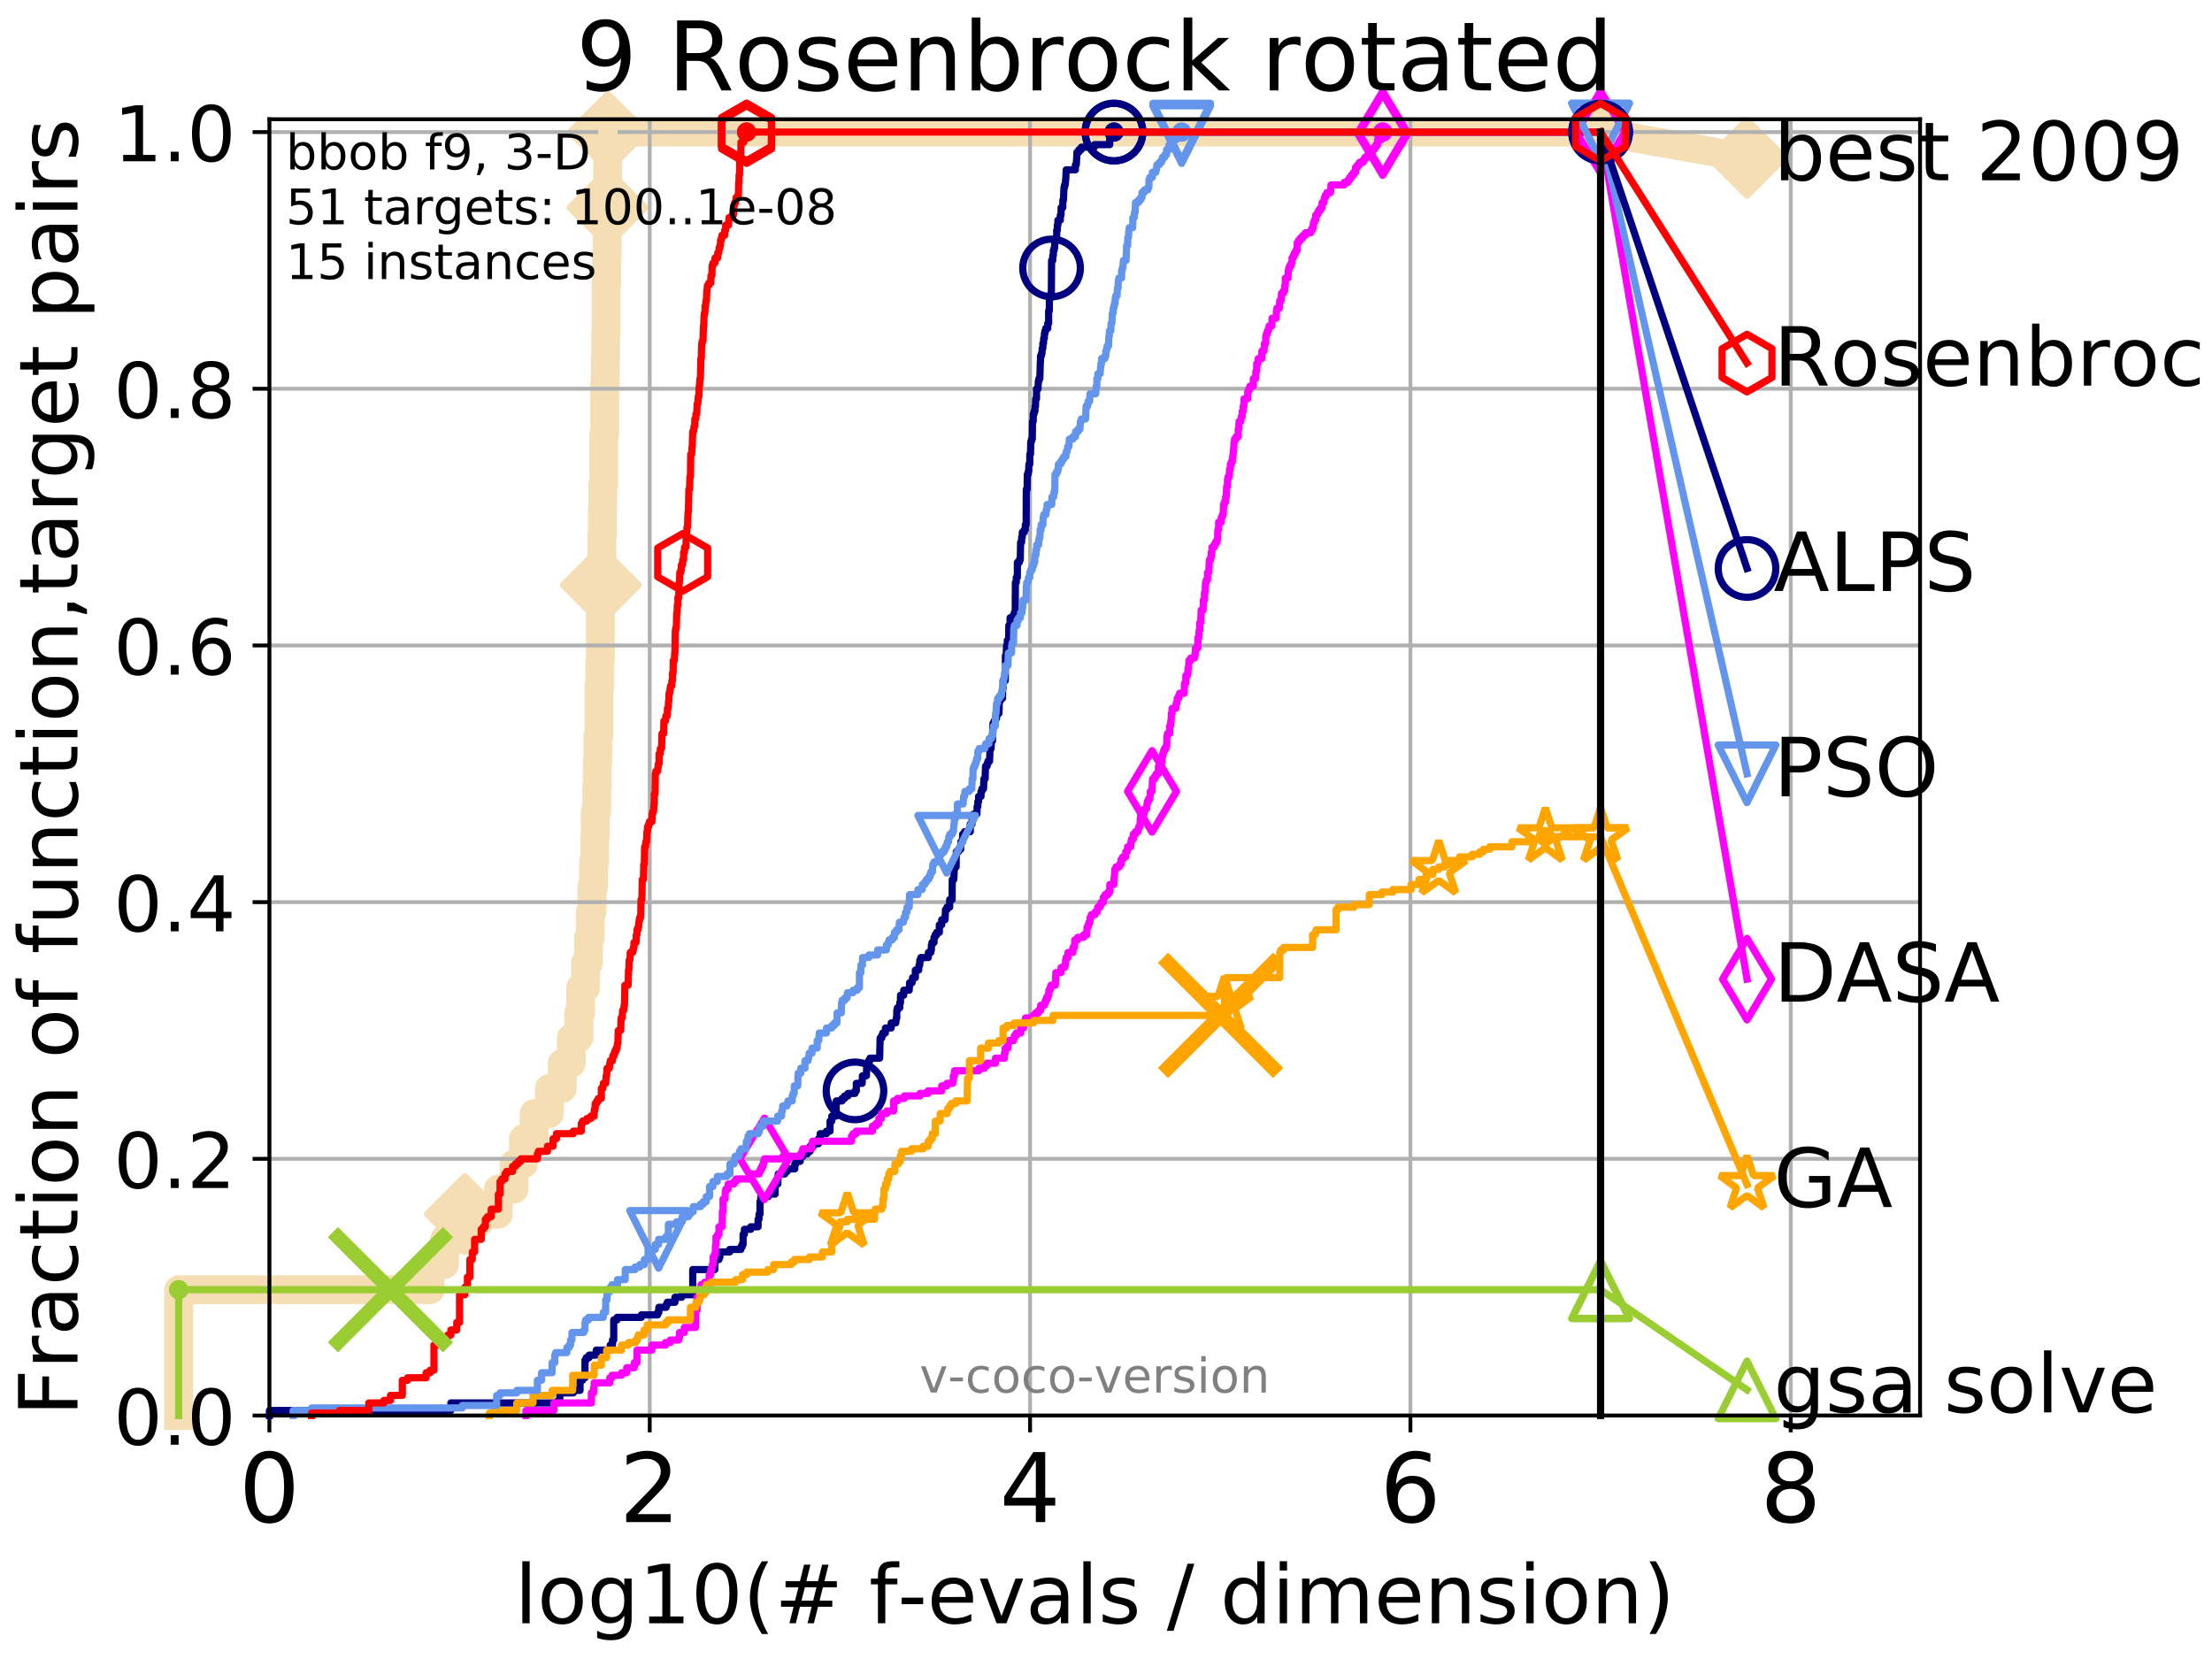 <?xml version="1.0" encoding="utf-8" standalone="no"?>
<!DOCTYPE svg PUBLIC "-//W3C//DTD SVG 1.1//EN"
  "http://www.w3.org/Graphics/SVG/1.1/DTD/svg11.dtd">
<!-- Created with matplotlib (http://matplotlib.org/) -->
<svg height="345.6pt" version="1.1" viewBox="0 0 460.8 345.6" width="460.8pt" xmlns="http://www.w3.org/2000/svg" xmlns:xlink="http://www.w3.org/1999/xlink">
 <defs>
  <style type="text/css">
*{stroke-linecap:butt;stroke-linejoin:round;}
  </style>
 </defs>
 <g id="figure_1">
  <g id="patch_1">
   <path d="M 0 345.6 
L 460.8 345.6 
L 460.8 0 
L 0 0 
z
" style="fill:#ffffff;"/>
  </g>
  <g id="axes_1">
   <g id="patch_2">
    <path d="M 56.12 294.88 
L 399.984 294.88 
L 399.984 24.84 
L 56.12 24.84 
z
" style="fill:#ffffff;"/>
   </g>
   <g id="line2d_1">
    <path d="M 37.219 294.88 
L 37.219 268.668 
L 89.599 268.668 
L 89.599 263.425 
L 92.599 263.425 
L 92.599 258.183 
L 96.846 258.183 
L 96.846 252.94 
L 103.822 252.94 
L 103.822 247.698 
L 107.078 247.698 
L 107.078 242.455 
L 109.038 242.455 
L 109.038 237.213 
L 111.269 237.213 
L 111.269 231.97 
L 114.445 231.97 
L 114.445 226.728 
L 117.125 226.728 
L 117.125 221.485 
L 119.003 221.485 
L 119.003 216.243 
L 120.562 216.243 
L 120.562 211 
L 120.964 211 
L 120.964 205.758 
L 121.991 205.758 
L 121.991 200.515 
L 122.604 200.515 
L 122.604 195.273 
L 122.961 195.273 
L 122.961 190.03 
L 123.311 190.03 
L 123.311 184.788 
L 123.654 184.788 
L 123.654 179.546 
L 123.879 179.546 
L 123.879 174.303 
L 123.99 174.303 
L 123.99 169.061 
L 124.32 169.061 
L 124.32 163.818 
L 124.428 163.818 
L 124.428 158.576 
L 124.536 158.576 
L 124.536 153.333 
L 124.75 153.333 
L 124.75 142.848 
L 124.961 142.848 
L 124.961 137.606 
L 125.066 137.606 
L 125.066 127.121 
L 125.17 127.121 
L 125.17 121.878 
L 125.273 121.878 
L 125.273 116.636 
L 125.376 116.636 
L 125.376 111.393 
L 125.478 111.393 
L 125.478 106.151 
L 125.579 106.151 
L 125.579 100.908 
L 125.78 100.908 
L 125.78 90.423 
L 125.979 90.423 
L 125.979 79.938 
L 126.078 79.938 
L 126.078 74.696 
L 126.176 74.696 
L 126.176 69.453 
L 126.273 69.453 
L 126.273 58.969 
L 126.37 58.969 
L 126.37 53.726 
L 126.467 53.726 
L 126.467 43.241 
L 126.563 43.241 
L 126.563 32.756 
L 126.658 32.756 
L 126.658 27.514 
L 333.43 27.514 
" style="fill:none;stroke:#f5deb3;stroke-linecap:square;stroke-width:6;"/>
   </g>
   <g id="line2d_2">
    <defs>
     <path d="M -0 7.778 
L 7.778 0 
L 0 -7.778 
L -7.778 -0 
z
" id="m298af4517a" style="stroke:#f5deb3;stroke-linejoin:miter;stroke-width:1.5;"/>
    </defs>
    <g>
     <use style="fill:#f5deb3;stroke:#f5deb3;stroke-linejoin:miter;stroke-width:1.5;" x="96.846" xlink:href="#m298af4517a" y="252.94"/>
     <use style="fill:#f5deb3;stroke:#f5deb3;stroke-linejoin:miter;stroke-width:1.5;" x="125.17" xlink:href="#m298af4517a" y="121.878"/>
     <use style="fill:#f5deb3;stroke:#f5deb3;stroke-linejoin:miter;stroke-width:1.5;" x="126.563" xlink:href="#m298af4517a" y="43.241"/>
     <use style="fill:#f5deb3;stroke:#f5deb3;stroke-linejoin:miter;stroke-width:1.5;" x="126.658" xlink:href="#m298af4517a" y="27.514"/>
     <use style="fill:#f5deb3;stroke:#f5deb3;stroke-linejoin:miter;stroke-width:1.5;" x="126.658" xlink:href="#m298af4517a" y="27.514"/>
     <use style="fill:#f5deb3;stroke:#f5deb3;stroke-linejoin:miter;stroke-width:1.5;" x="333.43" xlink:href="#m298af4517a" y="27.514"/>
    </g>
   </g>
   <g id="line2d_3">
    <path style="fill:none;stroke:#f5deb3;stroke-linecap:square;stroke-width:6;"/>
    <g/>
   </g>
   <g id="line2d_4">
    <path d="M 333.43 27.514 
L 363.934 32.861 
" style="fill:none;stroke:#f5deb3;stroke-linecap:square;stroke-width:6;"/>
    <g>
     <use style="fill:#f5deb3;stroke:#f5deb3;stroke-linejoin:miter;stroke-width:1.5;" x="333.43" xlink:href="#m298af4517a" y="27.514"/>
     <use style="fill:#f5deb3;stroke:#f5deb3;stroke-linejoin:miter;stroke-width:1.5;" x="363.934" xlink:href="#m298af4517a" y="32.861"/>
    </g>
   </g>
   <g id="matplotlib.axis_1">
    <g id="xtick_1">
     <g id="line2d_5">
      <path clip-path="url(#pce62b885fd)" d="M 56.12 294.88 
L 56.12 24.84 
" style="fill:none;stroke:#b0b0b0;stroke-linecap:square;stroke-width:0.8;"/>
     </g>
     <g id="line2d_6">
      <defs>
       <path d="M 0 0 
L 0 3.5 
" id="m24eb245257" style="stroke:#000000;stroke-width:0.8;"/>
      </defs>
      <g>
       <use style="stroke:#000000;stroke-width:0.8;" x="56.12" xlink:href="#m24eb245257" y="294.88"/>
      </g>
     </g>
     <g id="text_1">
      <!-- 0 -->
      <defs>
       <path d="M 31.781 66.406 
Q 24.172 66.406 20.328 58.906 
Q 16.5 51.422 16.5 36.375 
Q 16.5 21.391 20.328 13.891 
Q 24.172 6.391 31.781 6.391 
Q 39.453 6.391 43.281 13.891 
Q 47.125 21.391 47.125 36.375 
Q 47.125 51.422 43.281 58.906 
Q 39.453 66.406 31.781 66.406 
z
M 31.781 74.219 
Q 44.047 74.219 50.516 64.516 
Q 56.984 54.828 56.984 36.375 
Q 56.984 17.969 50.516 8.266 
Q 44.047 -1.422 31.781 -1.422 
Q 19.531 -1.422 13.062 8.266 
Q 6.594 17.969 6.594 36.375 
Q 6.594 54.828 13.062 64.516 
Q 19.531 74.219 31.781 74.219 
z
" id="DejaVuSans-30"/>
      </defs>
      <g transform="translate(49.758 317.077)scale(0.2 -0.2)">
       <use xlink:href="#DejaVuSans-30"/>
      </g>
     </g>
    </g>
    <g id="xtick_2">
     <g id="line2d_7">
      <path clip-path="url(#pce62b885fd)" d="M 135.351 294.88 
L 135.351 24.84 
" style="fill:none;stroke:#b0b0b0;stroke-linecap:square;stroke-width:0.8;"/>
     </g>
     <g id="line2d_8">
      <g>
       <use style="stroke:#000000;stroke-width:0.8;" x="135.351" xlink:href="#m24eb245257" y="294.88"/>
      </g>
     </g>
     <g id="text_2">
      <!-- 2 -->
      <defs>
       <path d="M 19.188 8.297 
L 53.609 8.297 
L 53.609 0 
L 7.328 0 
L 7.328 8.297 
Q 12.938 14.109 22.625 23.891 
Q 32.328 33.688 34.812 36.531 
Q 39.547 41.844 41.422 45.531 
Q 43.312 49.219 43.312 52.781 
Q 43.312 58.594 39.234 62.25 
Q 35.156 65.922 28.609 65.922 
Q 23.969 65.922 18.812 64.312 
Q 13.672 62.703 7.812 59.422 
L 7.812 69.391 
Q 13.766 71.781 18.938 73 
Q 24.125 74.219 28.422 74.219 
Q 39.75 74.219 46.484 68.547 
Q 53.219 62.891 53.219 53.422 
Q 53.219 48.922 51.531 44.891 
Q 49.859 40.875 45.406 35.406 
Q 44.188 33.984 37.641 27.219 
Q 31.109 20.453 19.188 8.297 
z
" id="DejaVuSans-32"/>
      </defs>
      <g transform="translate(128.989 317.077)scale(0.2 -0.2)">
       <use xlink:href="#DejaVuSans-32"/>
      </g>
     </g>
    </g>
    <g id="xtick_3">
     <g id="line2d_9">
      <path clip-path="url(#pce62b885fd)" d="M 214.583 294.88 
L 214.583 24.84 
" style="fill:none;stroke:#b0b0b0;stroke-linecap:square;stroke-width:0.8;"/>
     </g>
     <g id="line2d_10">
      <g>
       <use style="stroke:#000000;stroke-width:0.8;" x="214.583" xlink:href="#m24eb245257" y="294.88"/>
      </g>
     </g>
     <g id="text_3">
      <!-- 4 -->
      <defs>
       <path d="M 37.797 64.312 
L 12.891 25.391 
L 37.797 25.391 
z
M 35.203 72.906 
L 47.609 72.906 
L 47.609 25.391 
L 58.016 25.391 
L 58.016 17.188 
L 47.609 17.188 
L 47.609 0 
L 37.797 0 
L 37.797 17.188 
L 4.891 17.188 
L 4.891 26.703 
z
" id="DejaVuSans-34"/>
      </defs>
      <g transform="translate(208.22 317.077)scale(0.2 -0.2)">
       <use xlink:href="#DejaVuSans-34"/>
      </g>
     </g>
    </g>
    <g id="xtick_4">
     <g id="line2d_11">
      <path clip-path="url(#pce62b885fd)" d="M 293.814 294.88 
L 293.814 24.84 
" style="fill:none;stroke:#b0b0b0;stroke-linecap:square;stroke-width:0.8;"/>
     </g>
     <g id="line2d_12">
      <g>
       <use style="stroke:#000000;stroke-width:0.8;" x="293.814" xlink:href="#m24eb245257" y="294.88"/>
      </g>
     </g>
     <g id="text_4">
      <!-- 6 -->
      <defs>
       <path d="M 33.016 40.375 
Q 26.375 40.375 22.484 35.828 
Q 18.609 31.297 18.609 23.391 
Q 18.609 15.531 22.484 10.953 
Q 26.375 6.391 33.016 6.391 
Q 39.656 6.391 43.531 10.953 
Q 47.406 15.531 47.406 23.391 
Q 47.406 31.297 43.531 35.828 
Q 39.656 40.375 33.016 40.375 
z
M 52.594 71.297 
L 52.594 62.312 
Q 48.875 64.062 45.094 64.984 
Q 41.312 65.922 37.594 65.922 
Q 27.828 65.922 22.672 59.328 
Q 17.531 52.734 16.797 39.406 
Q 19.672 43.656 24.016 45.922 
Q 28.375 48.188 33.594 48.188 
Q 44.578 48.188 50.953 41.516 
Q 57.328 34.859 57.328 23.391 
Q 57.328 12.156 50.688 5.359 
Q 44.047 -1.422 33.016 -1.422 
Q 20.359 -1.422 13.672 8.266 
Q 6.984 17.969 6.984 36.375 
Q 6.984 53.656 15.188 63.938 
Q 23.391 74.219 37.203 74.219 
Q 40.922 74.219 44.703 73.484 
Q 48.484 72.75 52.594 71.297 
z
" id="DejaVuSans-36"/>
      </defs>
      <g transform="translate(287.452 317.077)scale(0.2 -0.2)">
       <use xlink:href="#DejaVuSans-36"/>
      </g>
     </g>
    </g>
    <g id="xtick_5">
     <g id="line2d_13">
      <path clip-path="url(#pce62b885fd)" d="M 373.045 294.88 
L 373.045 24.84 
" style="fill:none;stroke:#b0b0b0;stroke-linecap:square;stroke-width:0.8;"/>
     </g>
     <g id="line2d_14">
      <g>
       <use style="stroke:#000000;stroke-width:0.8;" x="373.045" xlink:href="#m24eb245257" y="294.88"/>
      </g>
     </g>
     <g id="text_5">
      <!-- 8 -->
      <defs>
       <path d="M 31.781 34.625 
Q 24.75 34.625 20.719 30.859 
Q 16.703 27.094 16.703 20.516 
Q 16.703 13.922 20.719 10.156 
Q 24.75 6.391 31.781 6.391 
Q 38.812 6.391 42.859 10.172 
Q 46.922 13.969 46.922 20.516 
Q 46.922 27.094 42.891 30.859 
Q 38.875 34.625 31.781 34.625 
z
M 21.922 38.812 
Q 15.578 40.375 12.031 44.719 
Q 8.5 49.078 8.5 55.328 
Q 8.5 64.062 14.719 69.141 
Q 20.953 74.219 31.781 74.219 
Q 42.672 74.219 48.875 69.141 
Q 55.078 64.062 55.078 55.328 
Q 55.078 49.078 51.531 44.719 
Q 48 40.375 41.703 38.812 
Q 48.828 37.156 52.797 32.312 
Q 56.781 27.484 56.781 20.516 
Q 56.781 9.906 50.312 4.234 
Q 43.844 -1.422 31.781 -1.422 
Q 19.734 -1.422 13.25 4.234 
Q 6.781 9.906 6.781 20.516 
Q 6.781 27.484 10.781 32.312 
Q 14.797 37.156 21.922 38.812 
z
M 18.312 54.391 
Q 18.312 48.734 21.844 45.562 
Q 25.391 42.391 31.781 42.391 
Q 38.141 42.391 41.719 45.562 
Q 45.312 48.734 45.312 54.391 
Q 45.312 60.062 41.719 63.234 
Q 38.141 66.406 31.781 66.406 
Q 25.391 66.406 21.844 63.234 
Q 18.312 60.062 18.312 54.391 
z
" id="DejaVuSans-38"/>
      </defs>
      <g transform="translate(366.683 317.077)scale(0.2 -0.2)">
       <use xlink:href="#DejaVuSans-38"/>
      </g>
     </g>
    </g>
    <g id="text_6">
     <!-- log10(# f-evals / dimension) -->
     <defs>
      <path d="M 9.422 75.984 
L 18.406 75.984 
L 18.406 0 
L 9.422 0 
z
" id="DejaVuSans-6c"/>
      <path d="M 30.609 48.391 
Q 23.391 48.391 19.188 42.75 
Q 14.984 37.109 14.984 27.297 
Q 14.984 17.484 19.156 11.844 
Q 23.344 6.203 30.609 6.203 
Q 37.797 6.203 41.984 11.859 
Q 46.188 17.531 46.188 27.297 
Q 46.188 37.016 41.984 42.703 
Q 37.797 48.391 30.609 48.391 
z
M 30.609 56 
Q 42.328 56 49.016 48.375 
Q 55.719 40.766 55.719 27.297 
Q 55.719 13.875 49.016 6.219 
Q 42.328 -1.422 30.609 -1.422 
Q 18.844 -1.422 12.172 6.219 
Q 5.516 13.875 5.516 27.297 
Q 5.516 40.766 12.172 48.375 
Q 18.844 56 30.609 56 
z
" id="DejaVuSans-6f"/>
      <path d="M 45.406 27.984 
Q 45.406 37.75 41.375 43.109 
Q 37.359 48.484 30.078 48.484 
Q 22.859 48.484 18.828 43.109 
Q 14.797 37.75 14.797 27.984 
Q 14.797 18.266 18.828 12.891 
Q 22.859 7.516 30.078 7.516 
Q 37.359 7.516 41.375 12.891 
Q 45.406 18.266 45.406 27.984 
z
M 54.391 6.781 
Q 54.391 -7.172 48.188 -13.984 
Q 42 -20.797 29.203 -20.797 
Q 24.469 -20.797 20.266 -20.094 
Q 16.062 -19.391 12.109 -17.922 
L 12.109 -9.188 
Q 16.062 -11.328 19.922 -12.344 
Q 23.781 -13.375 27.781 -13.375 
Q 36.625 -13.375 41.016 -8.766 
Q 45.406 -4.156 45.406 5.172 
L 45.406 9.625 
Q 42.625 4.781 38.281 2.391 
Q 33.938 0 27.875 0 
Q 17.828 0 11.672 7.656 
Q 5.516 15.328 5.516 27.984 
Q 5.516 40.672 11.672 48.328 
Q 17.828 56 27.875 56 
Q 33.938 56 38.281 53.609 
Q 42.625 51.219 45.406 46.391 
L 45.406 54.688 
L 54.391 54.688 
z
" id="DejaVuSans-67"/>
      <path d="M 12.406 8.297 
L 28.516 8.297 
L 28.516 63.922 
L 10.984 60.406 
L 10.984 69.391 
L 28.422 72.906 
L 38.281 72.906 
L 38.281 8.297 
L 54.391 8.297 
L 54.391 0 
L 12.406 0 
z
" id="DejaVuSans-31"/>
      <path d="M 31 75.875 
Q 24.469 64.656 21.281 53.656 
Q 18.109 42.672 18.109 31.391 
Q 18.109 20.125 21.312 9.062 
Q 24.516 -2 31 -13.188 
L 23.188 -13.188 
Q 15.875 -1.703 12.234 9.375 
Q 8.594 20.453 8.594 31.391 
Q 8.594 42.281 12.203 53.312 
Q 15.828 64.359 23.188 75.875 
z
" id="DejaVuSans-28"/>
      <path d="M 51.125 44 
L 36.922 44 
L 32.812 27.688 
L 47.125 27.688 
z
M 43.797 71.781 
L 38.719 51.516 
L 52.984 51.516 
L 58.109 71.781 
L 65.922 71.781 
L 60.891 51.516 
L 76.125 51.516 
L 76.125 44 
L 58.984 44 
L 54.984 27.688 
L 70.516 27.688 
L 70.516 20.219 
L 53.078 20.219 
L 48 0 
L 40.188 0 
L 45.219 20.219 
L 30.906 20.219 
L 25.875 0 
L 18.016 0 
L 23.094 20.219 
L 7.719 20.219 
L 7.719 27.688 
L 24.906 27.688 
L 29 44 
L 13.281 44 
L 13.281 51.516 
L 30.906 51.516 
L 35.891 71.781 
z
" id="DejaVuSans-23"/>
      <path id="DejaVuSans-20"/>
      <path d="M 37.109 75.984 
L 37.109 68.5 
L 28.516 68.5 
Q 23.688 68.5 21.797 66.547 
Q 19.922 64.594 19.922 59.516 
L 19.922 54.688 
L 34.719 54.688 
L 34.719 47.703 
L 19.922 47.703 
L 19.922 0 
L 10.891 0 
L 10.891 47.703 
L 2.297 47.703 
L 2.297 54.688 
L 10.891 54.688 
L 10.891 58.5 
Q 10.891 67.625 15.141 71.797 
Q 19.391 75.984 28.609 75.984 
z
" id="DejaVuSans-66"/>
      <path d="M 4.891 31.391 
L 31.203 31.391 
L 31.203 23.391 
L 4.891 23.391 
z
" id="DejaVuSans-2d"/>
      <path d="M 56.203 29.594 
L 56.203 25.203 
L 14.891 25.203 
Q 15.484 15.922 20.484 11.062 
Q 25.484 6.203 34.422 6.203 
Q 39.594 6.203 44.453 7.469 
Q 49.312 8.734 54.109 11.281 
L 54.109 2.781 
Q 49.266 0.734 44.188 -0.344 
Q 39.109 -1.422 33.891 -1.422 
Q 20.797 -1.422 13.156 6.188 
Q 5.516 13.812 5.516 26.812 
Q 5.516 40.234 12.766 48.109 
Q 20.016 56 32.328 56 
Q 43.359 56 49.781 48.891 
Q 56.203 41.797 56.203 29.594 
z
M 47.219 32.234 
Q 47.125 39.594 43.094 43.984 
Q 39.062 48.391 32.422 48.391 
Q 24.906 48.391 20.391 44.141 
Q 15.875 39.891 15.188 32.172 
z
" id="DejaVuSans-65"/>
      <path d="M 2.984 54.688 
L 12.5 54.688 
L 29.594 8.797 
L 46.688 54.688 
L 56.203 54.688 
L 35.688 0 
L 23.484 0 
z
" id="DejaVuSans-76"/>
      <path d="M 34.281 27.484 
Q 23.391 27.484 19.188 25 
Q 14.984 22.516 14.984 16.5 
Q 14.984 11.719 18.141 8.906 
Q 21.297 6.109 26.703 6.109 
Q 34.188 6.109 38.703 11.406 
Q 43.219 16.703 43.219 25.484 
L 43.219 27.484 
z
M 52.203 31.203 
L 52.203 0 
L 43.219 0 
L 43.219 8.297 
Q 40.141 3.328 35.547 0.953 
Q 30.953 -1.422 24.312 -1.422 
Q 15.922 -1.422 10.953 3.297 
Q 6 8.016 6 15.922 
Q 6 25.141 12.172 29.828 
Q 18.359 34.516 30.609 34.516 
L 43.219 34.516 
L 43.219 35.406 
Q 43.219 41.609 39.141 45 
Q 35.062 48.391 27.688 48.391 
Q 23 48.391 18.547 47.266 
Q 14.109 46.141 10.016 43.891 
L 10.016 52.203 
Q 14.938 54.109 19.578 55.047 
Q 24.219 56 28.609 56 
Q 40.484 56 46.344 49.844 
Q 52.203 43.703 52.203 31.203 
z
" id="DejaVuSans-61"/>
      <path d="M 44.281 53.078 
L 44.281 44.578 
Q 40.484 46.531 36.375 47.5 
Q 32.281 48.484 27.875 48.484 
Q 21.188 48.484 17.844 46.438 
Q 14.5 44.391 14.5 40.281 
Q 14.5 37.156 16.891 35.375 
Q 19.281 33.594 26.516 31.984 
L 29.594 31.297 
Q 39.156 29.25 43.188 25.516 
Q 47.219 21.781 47.219 15.094 
Q 47.219 7.469 41.188 3.016 
Q 35.156 -1.422 24.609 -1.422 
Q 20.219 -1.422 15.453 -0.562 
Q 10.688 0.297 5.422 2 
L 5.422 11.281 
Q 10.406 8.688 15.234 7.391 
Q 20.062 6.109 24.812 6.109 
Q 31.156 6.109 34.562 8.281 
Q 37.984 10.453 37.984 14.406 
Q 37.984 18.062 35.516 20.016 
Q 33.062 21.969 24.703 23.781 
L 21.578 24.516 
Q 13.234 26.266 9.516 29.906 
Q 5.812 33.547 5.812 39.891 
Q 5.812 47.609 11.281 51.797 
Q 16.75 56 26.812 56 
Q 31.781 56 36.172 55.266 
Q 40.578 54.547 44.281 53.078 
z
" id="DejaVuSans-73"/>
      <path d="M 25.391 72.906 
L 33.688 72.906 
L 8.297 -9.281 
L 0 -9.281 
z
" id="DejaVuSans-2f"/>
      <path d="M 45.406 46.391 
L 45.406 75.984 
L 54.391 75.984 
L 54.391 0 
L 45.406 0 
L 45.406 8.203 
Q 42.578 3.328 38.25 0.953 
Q 33.938 -1.422 27.875 -1.422 
Q 17.969 -1.422 11.734 6.484 
Q 5.516 14.406 5.516 27.297 
Q 5.516 40.188 11.734 48.094 
Q 17.969 56 27.875 56 
Q 33.938 56 38.25 53.625 
Q 42.578 51.266 45.406 46.391 
z
M 14.797 27.297 
Q 14.797 17.391 18.875 11.75 
Q 22.953 6.109 30.078 6.109 
Q 37.203 6.109 41.297 11.75 
Q 45.406 17.391 45.406 27.297 
Q 45.406 37.203 41.297 42.844 
Q 37.203 48.484 30.078 48.484 
Q 22.953 48.484 18.875 42.844 
Q 14.797 37.203 14.797 27.297 
z
" id="DejaVuSans-64"/>
      <path d="M 9.422 54.688 
L 18.406 54.688 
L 18.406 0 
L 9.422 0 
z
M 9.422 75.984 
L 18.406 75.984 
L 18.406 64.594 
L 9.422 64.594 
z
" id="DejaVuSans-69"/>
      <path d="M 52 44.188 
Q 55.375 50.25 60.062 53.125 
Q 64.75 56 71.094 56 
Q 79.641 56 84.281 50.016 
Q 88.922 44.047 88.922 33.016 
L 88.922 0 
L 79.891 0 
L 79.891 32.719 
Q 79.891 40.578 77.094 44.375 
Q 74.312 48.188 68.609 48.188 
Q 61.625 48.188 57.562 43.547 
Q 53.516 38.922 53.516 30.906 
L 53.516 0 
L 44.484 0 
L 44.484 32.719 
Q 44.484 40.625 41.703 44.406 
Q 38.922 48.188 33.109 48.188 
Q 26.219 48.188 22.156 43.531 
Q 18.109 38.875 18.109 30.906 
L 18.109 0 
L 9.078 0 
L 9.078 54.688 
L 18.109 54.688 
L 18.109 46.188 
Q 21.188 51.219 25.484 53.609 
Q 29.781 56 35.688 56 
Q 41.656 56 45.828 52.969 
Q 50 49.953 52 44.188 
z
" id="DejaVuSans-6d"/>
      <path d="M 54.891 33.016 
L 54.891 0 
L 45.906 0 
L 45.906 32.719 
Q 45.906 40.484 42.875 44.328 
Q 39.844 48.188 33.797 48.188 
Q 26.516 48.188 22.312 43.547 
Q 18.109 38.922 18.109 30.906 
L 18.109 0 
L 9.078 0 
L 9.078 54.688 
L 18.109 54.688 
L 18.109 46.188 
Q 21.344 51.125 25.703 53.562 
Q 30.078 56 35.797 56 
Q 45.219 56 50.047 50.172 
Q 54.891 44.344 54.891 33.016 
z
" id="DejaVuSans-6e"/>
      <path d="M 8.016 75.875 
L 15.828 75.875 
Q 23.141 64.359 26.781 53.312 
Q 30.422 42.281 30.422 31.391 
Q 30.422 20.453 26.781 9.375 
Q 23.141 -1.703 15.828 -13.188 
L 8.016 -13.188 
Q 14.5 -2 17.703 9.062 
Q 20.906 20.125 20.906 31.391 
Q 20.906 42.672 17.703 53.656 
Q 14.5 64.656 8.016 75.875 
z
" id="DejaVuSans-29"/>
     </defs>
     <g transform="translate(107.211 338.154)scale(0.17 -0.17)">
      <use xlink:href="#DejaVuSans-6c"/>
      <use x="27.783" xlink:href="#DejaVuSans-6f"/>
      <use x="88.965" xlink:href="#DejaVuSans-67"/>
      <use x="152.441" xlink:href="#DejaVuSans-31"/>
      <use x="216.064" xlink:href="#DejaVuSans-30"/>
      <use x="279.688" xlink:href="#DejaVuSans-28"/>
      <use x="318.701" xlink:href="#DejaVuSans-23"/>
      <use x="402.49" xlink:href="#DejaVuSans-20"/>
      <use x="434.277" xlink:href="#DejaVuSans-66"/>
      <use x="469.404" xlink:href="#DejaVuSans-2d"/>
      <use x="505.488" xlink:href="#DejaVuSans-65"/>
      <use x="567.012" xlink:href="#DejaVuSans-76"/>
      <use x="626.191" xlink:href="#DejaVuSans-61"/>
      <use x="687.471" xlink:href="#DejaVuSans-6c"/>
      <use x="715.254" xlink:href="#DejaVuSans-73"/>
      <use x="767.354" xlink:href="#DejaVuSans-20"/>
      <use x="799.141" xlink:href="#DejaVuSans-2f"/>
      <use x="832.832" xlink:href="#DejaVuSans-20"/>
      <use x="864.619" xlink:href="#DejaVuSans-64"/>
      <use x="928.096" xlink:href="#DejaVuSans-69"/>
      <use x="955.879" xlink:href="#DejaVuSans-6d"/>
      <use x="1053.291" xlink:href="#DejaVuSans-65"/>
      <use x="1114.814" xlink:href="#DejaVuSans-6e"/>
      <use x="1178.193" xlink:href="#DejaVuSans-73"/>
      <use x="1230.293" xlink:href="#DejaVuSans-69"/>
      <use x="1258.076" xlink:href="#DejaVuSans-6f"/>
      <use x="1319.258" xlink:href="#DejaVuSans-6e"/>
      <use x="1382.637" xlink:href="#DejaVuSans-29"/>
     </g>
    </g>
   </g>
   <g id="matplotlib.axis_2">
    <g id="ytick_1">
     <g id="line2d_15">
      <path clip-path="url(#pce62b885fd)" d="M 56.12 294.88 
L 399.984 294.88 
" style="fill:none;stroke:#b0b0b0;stroke-linecap:square;stroke-width:0.8;"/>
     </g>
     <g id="line2d_16">
      <defs>
       <path d="M 0 0 
L -3.5 0 
" id="m3ae792f4e4" style="stroke:#000000;stroke-width:0.8;"/>
      </defs>
      <g>
       <use style="stroke:#000000;stroke-width:0.8;" x="56.12" xlink:href="#m3ae792f4e4" y="294.88"/>
      </g>
     </g>
     <g id="text_7">
      <!-- 0.0 -->
      <defs>
       <path d="M 10.688 12.406 
L 21 12.406 
L 21 0 
L 10.688 0 
z
" id="DejaVuSans-2e"/>
      </defs>
      <g transform="translate(23.675 300.959)scale(0.16 -0.16)">
       <use xlink:href="#DejaVuSans-30"/>
       <use x="63.623" xlink:href="#DejaVuSans-2e"/>
       <use x="95.41" xlink:href="#DejaVuSans-30"/>
      </g>
     </g>
    </g>
    <g id="ytick_2">
     <g id="line2d_17">
      <path clip-path="url(#pce62b885fd)" d="M 56.12 241.407 
L 399.984 241.407 
" style="fill:none;stroke:#b0b0b0;stroke-linecap:square;stroke-width:0.8;"/>
     </g>
     <g id="line2d_18">
      <g>
       <use style="stroke:#000000;stroke-width:0.8;" x="56.12" xlink:href="#m3ae792f4e4" y="241.407"/>
      </g>
     </g>
     <g id="text_8">
      <!-- 0.2 -->
      <g transform="translate(23.675 247.485)scale(0.16 -0.16)">
       <use xlink:href="#DejaVuSans-30"/>
       <use x="63.623" xlink:href="#DejaVuSans-2e"/>
       <use x="95.41" xlink:href="#DejaVuSans-32"/>
      </g>
     </g>
    </g>
    <g id="ytick_3">
     <g id="line2d_19">
      <path clip-path="url(#pce62b885fd)" d="M 56.12 187.933 
L 399.984 187.933 
" style="fill:none;stroke:#b0b0b0;stroke-linecap:square;stroke-width:0.8;"/>
     </g>
     <g id="line2d_20">
      <g>
       <use style="stroke:#000000;stroke-width:0.8;" x="56.12" xlink:href="#m3ae792f4e4" y="187.933"/>
      </g>
     </g>
     <g id="text_9">
      <!-- 0.4 -->
      <g transform="translate(23.675 194.012)scale(0.16 -0.16)">
       <use xlink:href="#DejaVuSans-30"/>
       <use x="63.623" xlink:href="#DejaVuSans-2e"/>
       <use x="95.41" xlink:href="#DejaVuSans-34"/>
      </g>
     </g>
    </g>
    <g id="ytick_4">
     <g id="line2d_21">
      <path clip-path="url(#pce62b885fd)" d="M 56.12 134.46 
L 399.984 134.46 
" style="fill:none;stroke:#b0b0b0;stroke-linecap:square;stroke-width:0.8;"/>
     </g>
     <g id="line2d_22">
      <g>
       <use style="stroke:#000000;stroke-width:0.8;" x="56.12" xlink:href="#m3ae792f4e4" y="134.46"/>
      </g>
     </g>
     <g id="text_10">
      <!-- 0.6 -->
      <g transform="translate(23.675 140.539)scale(0.16 -0.16)">
       <use xlink:href="#DejaVuSans-30"/>
       <use x="63.623" xlink:href="#DejaVuSans-2e"/>
       <use x="95.41" xlink:href="#DejaVuSans-36"/>
      </g>
     </g>
    </g>
    <g id="ytick_5">
     <g id="line2d_23">
      <path clip-path="url(#pce62b885fd)" d="M 56.12 80.987 
L 399.984 80.987 
" style="fill:none;stroke:#b0b0b0;stroke-linecap:square;stroke-width:0.8;"/>
     </g>
     <g id="line2d_24">
      <g>
       <use style="stroke:#000000;stroke-width:0.8;" x="56.12" xlink:href="#m3ae792f4e4" y="80.987"/>
      </g>
     </g>
     <g id="text_11">
      <!-- 0.8 -->
      <g transform="translate(23.675 87.066)scale(0.16 -0.16)">
       <use xlink:href="#DejaVuSans-30"/>
       <use x="63.623" xlink:href="#DejaVuSans-2e"/>
       <use x="95.41" xlink:href="#DejaVuSans-38"/>
      </g>
     </g>
    </g>
    <g id="ytick_6">
     <g id="line2d_25">
      <path clip-path="url(#pce62b885fd)" d="M 56.12 27.514 
L 399.984 27.514 
" style="fill:none;stroke:#b0b0b0;stroke-linecap:square;stroke-width:0.8;"/>
     </g>
     <g id="line2d_26">
      <g>
       <use style="stroke:#000000;stroke-width:0.8;" x="56.12" xlink:href="#m3ae792f4e4" y="27.514"/>
      </g>
     </g>
     <g id="text_12">
      <!-- 1.0 -->
      <g transform="translate(23.675 33.592)scale(0.16 -0.16)">
       <use xlink:href="#DejaVuSans-31"/>
       <use x="63.623" xlink:href="#DejaVuSans-2e"/>
       <use x="95.41" xlink:href="#DejaVuSans-30"/>
      </g>
     </g>
    </g>
    <g id="text_13">
     <!-- Fraction of function,target pairs -->
     <defs>
      <path d="M 9.812 72.906 
L 51.703 72.906 
L 51.703 64.594 
L 19.672 64.594 
L 19.672 43.109 
L 48.578 43.109 
L 48.578 34.812 
L 19.672 34.812 
L 19.672 0 
L 9.812 0 
z
" id="DejaVuSans-46"/>
      <path d="M 41.109 46.297 
Q 39.594 47.172 37.812 47.578 
Q 36.031 48 33.891 48 
Q 26.266 48 22.188 43.047 
Q 18.109 38.094 18.109 28.812 
L 18.109 0 
L 9.078 0 
L 9.078 54.688 
L 18.109 54.688 
L 18.109 46.188 
Q 20.953 51.172 25.484 53.578 
Q 30.031 56 36.531 56 
Q 37.453 56 38.578 55.875 
Q 39.703 55.766 41.062 55.516 
z
" id="DejaVuSans-72"/>
      <path d="M 48.781 52.594 
L 48.781 44.188 
Q 44.969 46.297 41.141 47.344 
Q 37.312 48.391 33.406 48.391 
Q 24.656 48.391 19.812 42.844 
Q 14.984 37.312 14.984 27.297 
Q 14.984 17.281 19.812 11.734 
Q 24.656 6.203 33.406 6.203 
Q 37.312 6.203 41.141 7.25 
Q 44.969 8.297 48.781 10.406 
L 48.781 2.094 
Q 45.016 0.344 40.984 -0.531 
Q 36.969 -1.422 32.422 -1.422 
Q 20.062 -1.422 12.781 6.344 
Q 5.516 14.109 5.516 27.297 
Q 5.516 40.672 12.859 48.328 
Q 20.219 56 33.016 56 
Q 37.156 56 41.109 55.141 
Q 45.062 54.297 48.781 52.594 
z
" id="DejaVuSans-63"/>
      <path d="M 18.312 70.219 
L 18.312 54.688 
L 36.812 54.688 
L 36.812 47.703 
L 18.312 47.703 
L 18.312 18.016 
Q 18.312 11.328 20.141 9.422 
Q 21.969 7.516 27.594 7.516 
L 36.812 7.516 
L 36.812 0 
L 27.594 0 
Q 17.188 0 13.234 3.875 
Q 9.281 7.766 9.281 18.016 
L 9.281 47.703 
L 2.688 47.703 
L 2.688 54.688 
L 9.281 54.688 
L 9.281 70.219 
z
" id="DejaVuSans-74"/>
      <path d="M 8.5 21.578 
L 8.5 54.688 
L 17.484 54.688 
L 17.484 21.922 
Q 17.484 14.156 20.5 10.266 
Q 23.531 6.391 29.594 6.391 
Q 36.859 6.391 41.078 11.031 
Q 45.312 15.672 45.312 23.688 
L 45.312 54.688 
L 54.297 54.688 
L 54.297 0 
L 45.312 0 
L 45.312 8.406 
Q 42.047 3.422 37.719 1 
Q 33.406 -1.422 27.688 -1.422 
Q 18.266 -1.422 13.375 4.438 
Q 8.5 10.297 8.5 21.578 
z
M 31.109 56 
z
" id="DejaVuSans-75"/>
      <path d="M 11.719 12.406 
L 22.016 12.406 
L 22.016 4 
L 14.016 -11.625 
L 7.719 -11.625 
L 11.719 4 
z
" id="DejaVuSans-2c"/>
      <path d="M 18.109 8.203 
L 18.109 -20.797 
L 9.078 -20.797 
L 9.078 54.688 
L 18.109 54.688 
L 18.109 46.391 
Q 20.953 51.266 25.266 53.625 
Q 29.594 56 35.594 56 
Q 45.562 56 51.781 48.094 
Q 58.016 40.188 58.016 27.297 
Q 58.016 14.406 51.781 6.484 
Q 45.562 -1.422 35.594 -1.422 
Q 29.594 -1.422 25.266 0.953 
Q 20.953 3.328 18.109 8.203 
z
M 48.688 27.297 
Q 48.688 37.203 44.609 42.844 
Q 40.531 48.484 33.406 48.484 
Q 26.266 48.484 22.188 42.844 
Q 18.109 37.203 18.109 27.297 
Q 18.109 17.391 22.188 11.75 
Q 26.266 6.109 33.406 6.109 
Q 40.531 6.109 44.609 11.75 
Q 48.688 17.391 48.688 27.297 
z
" id="DejaVuSans-70"/>
     </defs>
     <g transform="translate(16.14 294.999)rotate(-90)scale(0.17 -0.17)">
      <use xlink:href="#DejaVuSans-46"/>
      <use x="57.41" xlink:href="#DejaVuSans-72"/>
      <use x="98.523" xlink:href="#DejaVuSans-61"/>
      <use x="159.803" xlink:href="#DejaVuSans-63"/>
      <use x="214.783" xlink:href="#DejaVuSans-74"/>
      <use x="253.992" xlink:href="#DejaVuSans-69"/>
      <use x="281.775" xlink:href="#DejaVuSans-6f"/>
      <use x="342.957" xlink:href="#DejaVuSans-6e"/>
      <use x="406.336" xlink:href="#DejaVuSans-20"/>
      <use x="438.123" xlink:href="#DejaVuSans-6f"/>
      <use x="499.305" xlink:href="#DejaVuSans-66"/>
      <use x="534.51" xlink:href="#DejaVuSans-20"/>
      <use x="566.297" xlink:href="#DejaVuSans-66"/>
      <use x="601.502" xlink:href="#DejaVuSans-75"/>
      <use x="664.881" xlink:href="#DejaVuSans-6e"/>
      <use x="728.26" xlink:href="#DejaVuSans-63"/>
      <use x="783.24" xlink:href="#DejaVuSans-74"/>
      <use x="822.449" xlink:href="#DejaVuSans-69"/>
      <use x="850.232" xlink:href="#DejaVuSans-6f"/>
      <use x="911.414" xlink:href="#DejaVuSans-6e"/>
      <use x="974.793" xlink:href="#DejaVuSans-2c"/>
      <use x="1006.58" xlink:href="#DejaVuSans-74"/>
      <use x="1045.789" xlink:href="#DejaVuSans-61"/>
      <use x="1107.068" xlink:href="#DejaVuSans-72"/>
      <use x="1148.166" xlink:href="#DejaVuSans-67"/>
      <use x="1211.643" xlink:href="#DejaVuSans-65"/>
      <use x="1273.166" xlink:href="#DejaVuSans-74"/>
      <use x="1312.375" xlink:href="#DejaVuSans-20"/>
      <use x="1344.162" xlink:href="#DejaVuSans-70"/>
      <use x="1407.639" xlink:href="#DejaVuSans-61"/>
      <use x="1468.918" xlink:href="#DejaVuSans-69"/>
      <use x="1496.701" xlink:href="#DejaVuSans-72"/>
      <use x="1537.814" xlink:href="#DejaVuSans-73"/>
     </g>
    </g>
   </g>
   <g id="line2d_27">
    <defs>
     <path d="M 0 1.5 
C 0.398 1.5 0.779 1.342 1.061 1.061 
C 1.342 0.779 1.5 0.398 1.5 0 
C 1.5 -0.398 1.342 -0.779 1.061 -1.061 
C 0.779 -1.342 0.398 -1.5 0 -1.5 
C -0.398 -1.5 -0.779 -1.342 -1.061 -1.061 
C -1.342 -0.779 -1.5 -0.398 -1.5 0 
C -1.5 0.398 -1.342 0.779 -1.061 1.061 
C -0.779 1.342 -0.398 1.5 0 1.5 
z
" id="m0cb7ff76d3" style="stroke:#f5deb3;"/>
    </defs>
    <g>
     <use style="fill:#f5deb3;stroke:#f5deb3;" x="126.658" xlink:href="#m0cb7ff76d3" y="27.514"/>
     <use style="fill:#f5deb3;stroke:#f5deb3;" x="126.658" xlink:href="#m0cb7ff76d3" y="27.514"/>
    </g>
   </g>
   <g id="line2d_28">
    <defs>
     <path d="M 0 1.5 
C 0.398 1.5 0.779 1.342 1.061 1.061 
C 1.342 0.779 1.5 0.398 1.5 0 
C 1.5 -0.398 1.342 -0.779 1.061 -1.061 
C 0.779 -1.342 0.398 -1.5 0 -1.5 
C -0.398 -1.5 -0.779 -1.342 -1.061 -1.061 
C -1.342 -0.779 -1.5 -0.398 -1.5 0 
C -1.5 0.398 -1.342 0.779 -1.061 1.061 
C -0.779 1.342 -0.398 1.5 0 1.5 
z
" id="m4750b7c151" style="stroke:#000080;"/>
    </defs>
    <g>
     <use style="fill:#000080;stroke:#000080;" x="232.063" xlink:href="#m4750b7c151" y="27.514"/>
     <use style="fill:#000080;stroke:#000080;" x="232.063" xlink:href="#m4750b7c151" y="27.514"/>
    </g>
   </g>
   <g id="line2d_29">
    <path d="M 56.12 294.88 
L 56.12 293.832 
L 93.923 293.832 
L 93.923 292.259 
L 116.277 292.259 
L 116.277 291.735 
L 116.621 291.735 
L 116.621 290.162 
L 119.443 290.162 
L 119.443 289.638 
L 120.831 289.638 
L 120.831 287.541 
L 121.356 287.541 
L 121.356 287.016 
L 121.866 287.016 
L 121.866 283.347 
L 122.115 283.347 
L 122.115 282.822 
L 122.723 282.822 
L 122.723 282.298 
L 124.211 282.298 
L 124.211 281.25 
L 127.127 281.25 
L 127.127 280.201 
L 127.583 280.201 
L 127.583 279.153 
L 127.851 279.153 
L 127.851 274.959 
L 128.547 274.959 
L 128.547 274.434 
L 133.602 274.434 
L 133.602 273.91 
L 136.991 273.91 
L 136.991 273.386 
L 137.25 273.386 
L 137.25 272.337 
L 138.773 272.337 
L 138.773 271.813 
L 139.006 271.813 
L 139.006 271.289 
L 140.599 271.289 
L 140.599 270.24 
L 142.019 270.24 
L 142.019 269.716 
L 144.311 269.716 
L 144.311 264.474 
L 148.917 264.474 
L 148.917 262.901 
L 149.046 262.901 
L 149.046 262.377 
L 149.781 262.377 
L 149.781 261.852 
L 149.978 261.852 
L 149.978 260.804 
L 152.01 260.804 
L 152.01 260.28 
L 154.348 260.28 
L 154.348 259.755 
L 154.594 259.755 
L 154.594 259.231 
L 154.798 259.231 
L 154.798 257.134 
L 155.074 257.134 
L 155.074 256.086 
L 156.389 256.086 
L 156.389 255.561 
L 157.923 255.561 
L 157.923 253.989 
L 158.123 253.989 
L 158.123 252.94 
L 158.32 252.94 
L 158.32 250.319 
L 158.485 250.319 
L 158.485 249.27 
L 160.055 249.27 
L 160.055 248.746 
L 161.469 248.746 
L 161.469 246.649 
L 162.038 246.649 
L 162.123 244.552 
L 163.505 244.552 
L 163.505 244.028 
L 163.99 244.028 
L 163.99 243.504 
L 165.565 243.504 
L 165.565 242.455 
L 165.801 242.455 
L 165.801 241.931 
L 166.696 241.931 
L 166.696 240.882 
L 167.271 240.882 
L 167.271 240.358 
L 168.196 240.358 
L 168.196 239.834 
L 168.765 239.834 
L 168.765 238.785 
L 169.45 238.785 
L 169.45 238.261 
L 170.515 238.261 
L 170.515 237.213 
L 170.861 237.213 
L 170.861 236.164 
L 172.178 236.164 
L 172.178 235.64 
L 172.917 235.64 
L 172.917 233.543 
L 173.281 233.543 
L 173.281 232.495 
L 174.181 232.495 
L 174.205 229.349 
L 175.414 229.349 
L 175.414 228.825 
L 175.948 228.825 
L 175.948 228.301 
L 176.654 228.301 
L 176.654 227.776 
L 178.109 227.776 
L 178.109 227.252 
L 178.388 227.252 
L 178.388 225.679 
L 179.604 225.679 
L 179.657 224.107 
L 180.492 224.107 
L 180.571 221.485 
L 180.927 221.485 
L 180.927 220.961 
L 181.233 220.961 
L 181.233 220.437 
L 183.242 220.437 
L 183.348 216.243 
L 183.687 216.243 
L 183.687 215.719 
L 183.893 215.719 
L 183.893 215.194 
L 184.44 215.194 
L 184.454 214.146 
L 185.647 214.146 
L 185.647 213.097 
L 186.606 213.097 
L 186.714 212.049 
L 186.815 212.049 
L 186.815 210.476 
L 186.941 210.476 
L 186.941 209.952 
L 187.432 209.952 
L 187.432 208.903 
L 187.589 208.903 
L 187.589 207.331 
L 188.259 207.331 
L 188.259 206.282 
L 189.402 206.282 
L 189.49 204.709 
L 190.005 204.709 
L 190.108 203.661 
L 190.683 203.661 
L 190.683 202.088 
L 191.38 202.088 
L 191.451 201.04 
L 191.597 201.04 
L 191.615 199.991 
L 191.833 199.991 
L 191.833 199.467 
L 193.386 199.467 
L 193.401 198.418 
L 193.907 198.418 
L 193.907 197.894 
L 194.023 197.894 
L 194.023 196.846 
L 194.162 196.846 
L 194.162 196.321 
L 194.58 196.321 
L 194.58 195.273 
L 194.777 195.273 
L 194.777 194.749 
L 195.132 194.749 
L 195.132 194.224 
L 195.683 194.224 
L 195.683 192.652 
L 196.176 192.652 
L 196.176 191.603 
L 196.866 191.603 
L 196.965 189.506 
L 197.261 189.506 
L 197.261 188.982 
L 197.833 188.982 
L 197.833 187.409 
L 198.34 187.409 
L 198.371 183.215 
L 198.693 183.215 
L 198.788 181.118 
L 198.845 181.118 
L 198.845 180.594 
L 199.173 180.594 
L 199.211 177.449 
L 199.645 177.449 
L 199.645 176.924 
L 200.131 176.924 
L 200.174 175.352 
L 200.533 175.352 
L 200.533 173.779 
L 200.933 173.779 
L 200.933 173.255 
L 202.125 173.255 
L 202.128 171.682 
L 202.487 171.682 
L 202.516 170.633 
L 202.809 170.633 
L 202.809 169.585 
L 203.509 169.585 
L 203.559 168.012 
L 203.702 168.012 
L 203.702 166.964 
L 203.86 166.964 
L 203.86 165.915 
L 204.366 165.915 
L 204.366 164.867 
L 204.538 164.867 
L 204.538 164.342 
L 204.88 164.342 
L 204.974 162.245 
L 205.22 162.245 
L 205.301 159.624 
L 205.618 159.624 
L 205.618 159.1 
L 205.798 159.1 
L 205.798 158.576 
L 206.144 158.576 
L 206.239 155.954 
L 206.461 155.954 
L 206.52 154.382 
L 206.746 154.382 
L 206.85 150.712 
L 207.097 150.712 
L 207.097 150.188 
L 207.378 150.188 
L 207.378 149.663 
L 207.61 149.663 
L 207.61 148.615 
L 208.099 148.615 
L 208.181 145.994 
L 208.396 145.994 
L 208.396 145.469 
L 208.845 145.469 
L 208.885 143.372 
L 208.959 143.372 
L 208.959 141.8 
L 209.415 141.8 
L 209.451 136.557 
L 209.6 136.557 
L 209.695 134.46 
L 209.838 134.46 
L 209.838 133.412 
L 210.119 133.412 
L 210.161 130.266 
L 210.419 130.266 
L 210.419 128.693 
L 211.076 128.693 
L 211.076 128.169 
L 211.29 128.169 
L 211.29 127.645 
L 211.491 127.645 
L 211.523 121.354 
L 211.707 121.354 
L 211.707 120.306 
L 211.928 120.306 
L 211.942 117.16 
L 212.341 117.16 
L 212.341 116.636 
L 212.534 116.636 
L 212.612 112.966 
L 212.823 112.966 
L 212.829 111.918 
L 212.963 111.918 
L 212.963 110.869 
L 213.385 110.869 
L 213.385 110.345 
L 213.596 110.345 
L 213.596 109.296 
L 213.765 109.296 
L 213.796 101.957 
L 213.958 101.957 
L 214.016 98.811 
L 214.174 98.811 
L 214.174 98.287 
L 214.296 98.287 
L 214.341 96.714 
L 214.519 96.714 
L 214.534 94.617 
L 214.672 94.617 
L 214.73 91.996 
L 214.881 91.996 
L 214.881 91.472 
L 215.042 91.472 
L 215.093 87.802 
L 215.235 87.802 
L 215.248 86.229 
L 215.416 86.229 
L 215.416 85.705 
L 215.588 85.705 
L 215.62 84.657 
L 215.713 84.657 
L 215.746 83.084 
L 215.919 83.084 
L 215.931 80.987 
L 216.242 80.987 
L 216.304 79.414 
L 216.417 79.414 
L 216.417 78.89 
L 216.618 78.89 
L 216.722 75.22 
L 216.756 75.22 
L 216.756 74.172 
L 216.929 74.172 
L 216.929 73.647 
L 217.061 73.647 
L 217.114 72.599 
L 217.239 72.599 
L 217.242 71.55 
L 217.381 71.55 
L 217.409 70.502 
L 217.557 70.502 
L 217.573 69.453 
L 217.691 69.453 
L 217.691 68.929 
L 217.841 68.929 
L 217.841 68.405 
L 218.272 68.405 
L 218.272 67.356 
L 218.448 67.356 
L 218.455 64.735 
L 218.582 64.735 
L 218.613 62.114 
L 218.87 62.114 
L 218.897 61.066 
L 219.018 61.066 
L 219.064 54.25 
L 219.308 54.25 
L 219.308 53.202 
L 219.437 53.202 
L 219.437 52.153 
L 219.596 52.153 
L 219.596 51.629 
L 219.714 51.629 
L 219.714 50.581 
L 219.834 50.581 
L 219.834 50.056 
L 220.126 50.056 
L 220.134 47.959 
L 220.259 47.959 
L 220.259 46.911 
L 220.379 46.911 
L 220.381 45.862 
L 220.889 45.862 
L 220.889 44.814 
L 221.033 44.814 
L 221.05 43.241 
L 221.4 43.241 
L 221.416 41.668 
L 221.54 41.668 
L 221.646 39.047 
L 221.767 39.047 
L 221.767 38.523 
L 221.892 38.523 
L 221.986 37.474 
L 222.01 37.474 
L 222.11 35.377 
L 224.023 35.377 
L 224.023 34.329 
L 224.218 34.329 
L 224.329 32.232 
L 224.341 32.232 
L 224.341 31.708 
L 224.753 31.708 
L 224.753 31.183 
L 225.253 31.183 
L 225.253 30.659 
L 227.976 30.659 
L 227.976 30.135 
L 231.174 30.135 
L 231.174 28.038 
L 232.063 28.038 
L 232.063 27.514 
L 333.43 27.514 
L 333.43 27.514 
" style="fill:none;stroke:#000080;stroke-linecap:square;stroke-width:1.5;"/>
   </g>
   <g id="line2d_30">
    <defs>
     <path d="M 0 6 
C 1.591 6 3.117 5.368 4.243 4.243 
C 5.368 3.117 6 1.591 6 0 
C 6 -1.591 5.368 -3.117 4.243 -4.243 
C 3.117 -5.368 1.591 -6 0 -6 
C -1.591 -6 -3.117 -5.368 -4.243 -4.243 
C -5.368 -3.117 -6 -1.591 -6 0 
C -6 1.591 -5.368 3.117 -4.243 4.243 
C -3.117 5.368 -1.591 6 0 6 
z
" id="mab4fdd7a8b" style="stroke:#000080;stroke-width:1.5;"/>
    </defs>
    <g>
     <use style="fill-opacity:0;stroke:#000080;stroke-width:1.5;" x="178.109" xlink:href="#mab4fdd7a8b" y="227.252"/>
     <use style="fill-opacity:0;stroke:#000080;stroke-width:1.5;" x="219.06" xlink:href="#mab4fdd7a8b" y="55.823"/>
     <use style="fill-opacity:0;stroke:#000080;stroke-width:1.5;" x="232.063" xlink:href="#mab4fdd7a8b" y="27.514"/>
     <use style="fill-opacity:0;stroke:#000080;stroke-width:1.5;" x="232.063" xlink:href="#mab4fdd7a8b" y="27.514"/>
     <use style="fill-opacity:0;stroke:#000080;stroke-width:1.5;" x="333.43" xlink:href="#mab4fdd7a8b" y="27.514"/>
    </g>
   </g>
   <g id="line2d_31">
    <path style="fill:none;stroke:#000080;stroke-linecap:square;stroke-width:1.5;"/>
    <g/>
   </g>
   <g id="line2d_32">
    <defs>
     <path d="M 0 1.5 
C 0.398 1.5 0.779 1.342 1.061 1.061 
C 1.342 0.779 1.5 0.398 1.5 0 
C 1.5 -0.398 1.342 -0.779 1.061 -1.061 
C 0.779 -1.342 0.398 -1.5 0 -1.5 
C -0.398 -1.5 -0.779 -1.342 -1.061 -1.061 
C -1.342 -0.779 -1.5 -0.398 -1.5 0 
C -1.5 0.398 -1.342 0.779 -1.061 1.061 
C -0.779 1.342 -0.398 1.5 0 1.5 
z
" id="m997b399ce4" style="stroke:#ff00ff;"/>
    </defs>
    <g>
     <use style="fill:#ff00ff;stroke:#ff00ff;" x="288.045" xlink:href="#m997b399ce4" y="27.514"/>
     <use style="fill:#ff00ff;stroke:#ff00ff;" x="288.045" xlink:href="#m997b399ce4" y="27.514"/>
    </g>
   </g>
   <g id="line2d_33">
    <path d="M 109.56 294.88 
L 109.56 293.832 
L 115.385 293.832 
L 115.385 292.259 
L 123.195 292.259 
L 123.195 290.162 
L 123.654 290.162 
L 123.654 289.113 
L 123.767 289.113 
L 123.767 288.065 
L 127.034 288.065 
L 127.034 287.016 
L 127.493 287.016 
L 127.493 286.492 
L 129.459 286.492 
L 129.459 285.968 
L 130.554 285.968 
L 130.554 284.919 
L 132.146 284.919 
L 132.146 283.871 
L 132.69 283.871 
L 132.69 281.25 
L 135.804 281.25 
L 135.804 280.201 
L 138.631 280.201 
L 138.631 279.677 
L 139.643 279.677 
L 139.643 279.153 
L 141.384 279.153 
L 141.384 278.628 
L 141.545 278.628 
L 141.545 277.58 
L 142.555 277.58 
L 142.555 276.531 
L 144.881 276.531 
L 144.947 272.862 
L 145.207 272.862 
L 145.207 270.24 
L 145.623 270.24 
L 145.623 269.716 
L 145.997 269.716 
L 146.028 267.619 
L 146.782 267.619 
L 146.782 267.095 
L 147.73 267.095 
L 147.73 265.522 
L 148.062 265.522 
L 148.062 264.474 
L 148.279 264.474 
L 148.387 263.425 
L 148.548 263.425 
L 148.548 261.852 
L 148.812 261.852 
L 148.812 261.328 
L 148.995 261.328 
L 149.072 259.231 
L 149.15 259.231 
L 149.15 257.658 
L 149.506 257.658 
L 149.506 257.134 
L 149.781 257.134 
L 149.781 255.561 
L 150.438 255.561 
L 150.485 252.416 
L 150.627 252.416 
L 150.627 249.795 
L 151.047 249.795 
L 151.093 248.222 
L 151.208 248.222 
L 151.208 247.698 
L 151.702 247.698 
L 151.702 246.649 
L 152.922 246.649 
L 152.922 246.125 
L 153.33 246.125 
L 153.33 245.601 
L 156.44 245.601 
L 156.44 244.552 
L 158.153 244.552 
L 158.153 244.028 
L 158.41 244.028 
L 158.41 243.504 
L 158.708 243.504 
L 158.708 242.979 
L 158.957 242.979 
L 158.957 242.455 
L 159.073 242.455 
L 159.073 241.931 
L 159.231 241.931 
L 159.231 241.407 
L 163.076 241.407 
L 163.076 240.882 
L 166.779 240.882 
L 166.779 240.358 
L 167.063 240.358 
L 167.063 239.834 
L 167.235 239.834 
L 167.235 239.31 
L 169.083 239.31 
L 169.083 238.261 
L 169.251 238.261 
L 169.251 237.737 
L 177.372 237.737 
L 177.372 236.689 
L 177.722 236.689 
L 177.722 236.164 
L 178.374 236.164 
L 178.374 235.64 
L 181.743 235.64 
L 181.743 234.592 
L 182.463 234.592 
L 182.463 234.067 
L 183.071 234.067 
L 183.071 233.019 
L 183.607 233.019 
L 183.607 231.97 
L 184.726 231.97 
L 184.726 231.446 
L 186.148 231.446 
L 186.148 229.349 
L 186.941 229.349 
L 186.941 228.825 
L 188.399 228.825 
L 188.399 228.301 
L 191.643 228.301 
L 191.643 227.776 
L 193.313 227.776 
L 193.313 227.252 
L 196.183 227.252 
L 196.183 226.204 
L 197.247 226.204 
L 197.247 225.679 
L 198.472 225.679 
L 198.472 225.155 
L 198.589 225.155 
L 198.589 224.107 
L 198.842 224.107 
L 198.842 223.058 
L 203.916 223.058 
L 203.916 222.534 
L 205.047 222.534 
L 205.047 222.01 
L 205.622 222.01 
L 205.622 221.485 
L 207.371 221.485 
L 207.376 220.437 
L 209.226 220.437 
L 209.226 219.388 
L 209.401 219.388 
L 209.401 218.34 
L 209.979 218.34 
L 209.979 217.291 
L 210.189 217.291 
L 210.189 216.767 
L 211.152 216.767 
L 211.152 216.243 
L 211.337 216.243 
L 211.337 215.719 
L 211.71 215.719 
L 211.71 215.194 
L 212.649 215.194 
L 212.649 214.146 
L 213.226 214.146 
L 213.293 213.097 
L 213.501 213.097 
L 213.501 212.573 
L 213.641 212.573 
L 213.641 212.049 
L 215.228 212.049 
L 215.228 211.525 
L 215.738 211.525 
L 215.738 211 
L 216.331 211 
L 216.331 210.476 
L 216.784 210.476 
L 216.784 209.428 
L 217.573 209.428 
L 217.573 208.903 
L 217.77 208.903 
L 217.77 208.379 
L 218 208.379 
L 218 207.855 
L 218.275 207.855 
L 218.275 207.331 
L 218.488 207.331 
L 218.496 206.282 
L 218.755 206.282 
L 218.755 205.758 
L 218.948 205.758 
L 218.948 205.234 
L 219.85 205.234 
L 219.952 202.612 
L 221.033 202.612 
L 221.033 201.564 
L 221.75 201.564 
L 221.75 201.04 
L 221.955 201.04 
L 221.979 199.991 
L 222.102 199.991 
L 222.102 199.467 
L 222.489 199.467 
L 222.489 198.418 
L 223.512 198.418 
L 223.512 197.37 
L 223.825 197.37 
L 223.914 195.797 
L 224.494 195.797 
L 224.494 195.273 
L 225.733 195.273 
L 225.733 194.749 
L 226.41 194.749 
L 226.445 193.176 
L 226.676 193.176 
L 226.676 192.652 
L 226.853 192.652 
L 226.853 192.127 
L 227.031 192.127 
L 227.119 191.079 
L 227.337 191.079 
L 227.337 190.555 
L 228.089 190.555 
L 228.089 190.03 
L 228.556 190.03 
L 228.659 188.982 
L 229.148 188.982 
L 229.148 188.458 
L 229.419 188.458 
L 229.419 187.933 
L 229.867 187.933 
L 229.867 186.885 
L 230.21 186.885 
L 230.21 186.361 
L 230.823 186.361 
L 230.823 185.836 
L 231.195 185.836 
L 231.195 184.264 
L 232.03 184.264 
L 232.1 182.691 
L 232.141 182.691 
L 232.227 181.118 
L 232.472 181.118 
L 232.472 180.594 
L 233.195 180.594 
L 233.195 180.07 
L 233.556 180.07 
L 233.556 179.021 
L 233.91 179.021 
L 233.91 178.497 
L 234.511 178.497 
L 234.511 177.449 
L 234.811 177.449 
L 234.91 176.4 
L 235.544 176.4 
L 235.584 175.352 
L 235.698 175.352 
L 235.698 174.827 
L 236.08 174.827 
L 236.08 173.779 
L 236.545 173.779 
L 236.545 173.255 
L 237.055 173.255 
L 237.055 172.73 
L 237.225 172.73 
L 237.225 172.206 
L 237.479 172.206 
L 237.54 170.633 
L 237.597 170.633 
L 237.597 170.109 
L 238.07 170.109 
L 238.07 169.585 
L 238.34 169.585 
L 238.399 168.536 
L 238.848 168.536 
L 238.932 167.488 
L 239.005 167.488 
L 239.005 166.964 
L 239.239 166.964 
L 239.239 166.439 
L 239.54 166.439 
L 239.634 164.867 
L 239.985 164.867 
L 240.068 162.77 
L 240.115 162.77 
L 240.115 162.245 
L 240.543 162.245 
L 240.543 161.721 
L 240.867 161.721 
L 240.867 161.197 
L 241.313 161.197 
L 241.326 159.624 
L 241.452 159.624 
L 241.452 159.1 
L 241.96 159.1 
L 241.96 158.576 
L 242.086 158.576 
L 242.086 157.527 
L 242.22 157.527 
L 242.22 157.003 
L 242.353 157.003 
L 242.353 156.479 
L 242.569 156.479 
L 242.569 155.954 
L 242.905 155.954 
L 242.905 155.43 
L 243.054 155.43 
L 243.097 153.333 
L 243.205 153.333 
L 243.205 152.809 
L 243.663 152.809 
L 243.663 151.236 
L 243.854 151.236 
L 243.896 150.188 
L 243.98 150.188 
L 244.026 148.615 
L 244.171 148.615 
L 244.171 147.566 
L 244.943 147.566 
L 245.025 146.518 
L 245.143 146.518 
L 245.251 145.469 
L 245.525 145.469 
L 245.525 144.945 
L 245.72 144.945 
L 245.72 144.421 
L 246.684 144.421 
L 246.762 142.324 
L 247.025 142.324 
L 247.025 140.751 
L 247.354 140.751 
L 247.354 140.227 
L 247.486 140.227 
L 247.486 139.178 
L 247.615 139.178 
L 247.669 137.606 
L 248.042 137.606 
L 248.042 137.081 
L 248.848 137.081 
L 248.848 136.557 
L 248.965 136.557 
L 249.06 134.984 
L 249.54 134.984 
L 249.54 132.887 
L 249.729 132.887 
L 249.804 131.315 
L 249.917 131.315 
L 249.918 129.742 
L 250.142 129.742 
L 250.207 127.121 
L 250.628 127.121 
L 250.679 125.024 
L 250.9 125.024 
L 250.919 123.451 
L 251.05 123.451 
L 251.145 121.354 
L 251.265 121.354 
L 251.265 120.83 
L 251.546 120.83 
L 251.556 119.257 
L 251.822 119.257 
L 251.904 117.16 
L 251.939 117.16 
L 251.939 116.636 
L 252.19 116.636 
L 252.19 116.112 
L 252.325 116.112 
L 252.329 115.063 
L 252.471 115.063 
L 252.471 114.015 
L 252.924 114.015 
L 252.924 113.49 
L 253.197 113.49 
L 253.197 112.966 
L 253.508 112.966 
L 253.508 112.442 
L 253.637 112.442 
L 253.699 110.345 
L 253.859 110.345 
L 253.859 108.772 
L 254.406 108.772 
L 254.425 107.724 
L 254.652 107.724 
L 254.652 107.199 
L 254.819 107.199 
L 254.898 105.102 
L 255.043 105.102 
L 255.043 104.578 
L 255.309 104.578 
L 255.309 103.53 
L 255.456 103.53 
L 255.521 101.433 
L 255.695 101.433 
L 255.712 99.86 
L 255.816 99.86 
L 255.816 99.336 
L 256.074 99.336 
L 256.137 97.763 
L 256.308 97.763 
L 256.308 96.714 
L 256.524 96.714 
L 256.524 96.19 
L 256.725 96.19 
L 256.74 95.142 
L 256.862 95.142 
L 256.947 93.569 
L 257.001 93.569 
L 257.089 91.996 
L 257.171 91.996 
L 257.171 91.472 
L 257.524 91.472 
L 257.524 90.948 
L 257.944 90.948 
L 257.944 89.375 
L 258.067 89.375 
L 258.117 87.802 
L 258.486 87.802 
L 258.596 86.754 
L 258.776 86.754 
L 258.776 85.705 
L 258.968 85.705 
L 258.968 84.657 
L 259.111 84.657 
L 259.143 83.084 
L 259.908 83.084 
L 259.939 81.511 
L 260.156 81.511 
L 260.156 80.987 
L 260.375 80.987 
L 260.375 80.463 
L 261.091 80.463 
L 261.091 78.89 
L 261.571 78.89 
L 261.629 77.317 
L 261.796 77.317 
L 261.799 75.744 
L 262.039 75.744 
L 262.102 74.696 
L 262.861 74.696 
L 262.869 73.123 
L 263.324 73.123 
L 263.407 71.55 
L 263.674 71.55 
L 263.695 69.978 
L 263.835 69.978 
L 263.835 69.453 
L 264.037 69.453 
L 264.037 68.929 
L 264.24 68.929 
L 264.24 68.405 
L 264.391 68.405 
L 264.391 67.881 
L 264.967 67.881 
L 264.989 66.308 
L 265.845 66.308 
L 265.92 64.735 
L 265.994 64.735 
L 265.994 64.211 
L 266.503 64.211 
L 266.589 62.638 
L 266.862 62.638 
L 266.972 61.066 
L 267.385 61.066 
L 267.385 60.541 
L 267.625 60.541 
L 267.625 59.493 
L 267.752 59.493 
L 267.763 57.92 
L 268.319 57.92 
L 268.378 56.347 
L 268.469 56.347 
L 268.469 55.823 
L 268.697 55.823 
L 268.697 55.299 
L 268.973 55.299 
L 268.973 54.775 
L 269.153 54.775 
L 269.153 53.726 
L 269.427 53.726 
L 269.427 53.202 
L 269.652 53.202 
L 269.652 52.678 
L 269.945 52.678 
L 269.945 52.153 
L 270.224 52.153 
L 270.224 50.581 
L 270.525 50.581 
L 270.525 50.056 
L 270.923 50.056 
L 270.923 49.532 
L 271.449 49.532 
L 271.449 49.008 
L 271.949 49.008 
L 271.949 48.484 
L 273.062 48.484 
L 273.062 47.959 
L 273.353 47.959 
L 273.353 47.435 
L 273.597 47.435 
L 273.597 46.387 
L 273.813 46.387 
L 273.813 45.862 
L 274.092 45.862 
L 274.092 44.814 
L 274.455 44.814 
L 274.455 44.29 
L 274.72 44.29 
L 274.72 43.765 
L 275.117 43.765 
L 275.117 43.241 
L 275.416 43.241 
L 275.416 42.193 
L 275.803 42.193 
L 275.893 41.144 
L 276.11 41.144 
L 276.11 40.62 
L 276.445 40.62 
L 276.445 40.096 
L 277.181 40.096 
L 277.276 38.523 
L 280.021 38.523 
L 280.021 37.999 
L 280.814 37.999 
L 280.814 37.474 
L 281.187 37.474 
L 281.187 36.95 
L 281.567 36.95 
L 281.567 36.426 
L 281.977 36.426 
L 281.977 35.902 
L 282.387 35.902 
L 282.387 34.853 
L 282.802 34.853 
L 282.802 34.329 
L 283.228 34.329 
L 283.228 33.805 
L 284.007 33.805 
L 284.007 33.28 
L 284.344 33.28 
L 284.344 32.756 
L 284.952 32.756 
L 284.952 32.232 
L 285.513 32.232 
L 285.513 31.708 
L 285.892 31.708 
L 285.892 31.183 
L 286.261 31.183 
L 286.261 30.659 
L 286.656 30.659 
L 286.656 30.135 
L 287.015 30.135 
L 287.015 29.086 
L 287.784 29.086 
L 287.784 28.038 
L 288.045 28.038 
L 288.045 27.514 
L 333.43 27.514 
L 333.43 27.514 
" style="fill:none;stroke:#ff00ff;stroke-linecap:square;stroke-width:1.5;"/>
   </g>
   <g id="line2d_34">
    <defs>
     <path d="M -0 8.485 
L 5.091 0 
L 0 -8.485 
L -5.091 -0 
z
" id="m6b2131e3b5" style="stroke:#ff00ff;stroke-linejoin:miter;stroke-width:1.5;"/>
    </defs>
    <g>
     <use style="fill-opacity:0;stroke:#ff00ff;stroke-linejoin:miter;stroke-width:1.5;" x="159.231" xlink:href="#m6b2131e3b5" y="241.407"/>
     <use style="fill-opacity:0;stroke:#ff00ff;stroke-linejoin:miter;stroke-width:1.5;" x="239.985" xlink:href="#m6b2131e3b5" y="164.867"/>
     <use style="fill-opacity:0;stroke:#ff00ff;stroke-linejoin:miter;stroke-width:1.5;" x="288.045" xlink:href="#m6b2131e3b5" y="28.038"/>
     <use style="fill-opacity:0;stroke:#ff00ff;stroke-linejoin:miter;stroke-width:1.5;" x="288.045" xlink:href="#m6b2131e3b5" y="27.514"/>
     <use style="fill-opacity:0;stroke:#ff00ff;stroke-linejoin:miter;stroke-width:1.5;" x="333.43" xlink:href="#m6b2131e3b5" y="27.514"/>
    </g>
   </g>
   <g id="line2d_35">
    <path style="fill:none;stroke:#ff00ff;stroke-linecap:square;stroke-width:1.5;"/>
    <g/>
   </g>
   <g id="line2d_36">
    <defs>
     <path d="M 0 1.5 
C 0.398 1.5 0.779 1.342 1.061 1.061 
C 1.342 0.779 1.5 0.398 1.5 0 
C 1.5 -0.398 1.342 -0.779 1.061 -1.061 
C 0.779 -1.342 0.398 -1.5 0 -1.5 
C -0.398 -1.5 -0.779 -1.342 -1.061 -1.061 
C -1.342 -0.779 -1.5 -0.398 -1.5 0 
C -1.5 0.398 -1.342 0.779 -1.061 1.061 
C -0.779 1.342 -0.398 1.5 0 1.5 
z
" id="m55e86f8b28" style="stroke:#ffa500;"/>
    </defs>
    <g>
     <use style="fill:#ffa500;stroke:#ffa500;" x="321.928" xlink:href="#m55e86f8b28" y="174.303"/>
     <use style="fill:#ffa500;stroke:#ffa500;" x="321.928" xlink:href="#m55e86f8b28" y="174.303"/>
    </g>
   </g>
   <g id="line2d_37">
    <path d="M 101.929 294.88 
L 101.929 294.356 
L 102.712 294.356 
L 102.712 293.832 
L 107.661 293.832 
L 107.661 292.259 
L 111.035 292.259 
L 111.035 290.686 
L 115.015 290.686 
L 115.015 289.638 
L 119.298 289.638 
L 119.298 286.492 
L 123.767 286.492 
L 123.767 284.395 
L 125.273 284.395 
L 125.273 282.822 
L 126.37 282.822 
L 126.37 281.25 
L 129.459 281.25 
L 129.459 280.201 
L 130.929 280.201 
L 130.929 279.677 
L 132.42 279.677 
L 132.42 279.153 
L 132.823 279.153 
L 132.823 278.628 
L 132.955 278.628 
L 132.955 278.104 
L 134.164 278.104 
L 134.164 277.056 
L 134.827 277.056 
L 134.827 276.007 
L 138.678 276.007 
L 138.678 275.483 
L 139.145 275.483 
L 139.145 274.959 
L 143.828 274.959 
L 143.828 272.337 
L 144.979 272.337 
L 144.979 271.289 
L 145.623 271.289 
L 145.623 270.765 
L 145.811 270.765 
L 145.811 269.716 
L 146.694 269.716 
L 146.694 269.192 
L 147.104 269.192 
L 147.104 267.619 
L 148.089 267.619 
L 148.089 267.095 
L 153.269 267.095 
L 153.269 266.571 
L 154.668 266.571 
L 154.668 265.522 
L 155.541 265.522 
L 155.541 264.998 
L 159.973 264.998 
L 159.973 264.474 
L 161.152 264.474 
L 161.152 263.425 
L 164.827 263.425 
L 164.827 262.901 
L 165.486 262.901 
L 165.486 262.377 
L 168.608 262.377 
L 168.608 261.852 
L 171.327 261.852 
L 171.327 260.804 
L 173.288 260.804 
L 173.288 259.231 
L 173.501 259.231 
L 173.501 258.707 
L 173.694 258.707 
L 173.694 257.658 
L 174.145 257.658 
L 174.145 256.61 
L 174.437 256.61 
L 174.437 256.086 
L 174.771 256.086 
L 174.771 255.561 
L 174.915 255.561 
L 175.007 254.513 
L 176.507 254.513 
L 176.507 253.989 
L 182.197 253.989 
L 182.197 252.416 
L 182.325 252.416 
L 182.325 251.892 
L 183.676 251.892 
L 183.676 251.367 
L 183.923 251.367 
L 183.923 249.795 
L 184.127 249.795 
L 184.127 247.698 
L 184.464 247.698 
L 184.464 246.649 
L 184.82 246.649 
L 184.82 245.601 
L 185.124 245.601 
L 185.153 244.552 
L 185.392 244.552 
L 185.392 244.028 
L 186.41 244.028 
L 186.41 242.455 
L 187.16 242.455 
L 187.16 241.931 
L 187.54 241.931 
L 187.54 240.882 
L 187.797 240.882 
L 187.797 239.834 
L 189.883 239.834 
L 189.883 239.31 
L 192.317 239.31 
L 192.317 238.785 
L 193.348 238.785 
L 193.348 237.737 
L 193.803 237.737 
L 193.803 237.213 
L 194.2 237.213 
L 194.2 236.164 
L 194.842 236.164 
L 194.842 233.543 
L 195.837 233.543 
L 195.868 231.97 
L 197.312 231.97 
L 197.408 230.922 
L 197.799 230.922 
L 197.799 230.398 
L 198.159 230.398 
L 198.159 229.873 
L 199.094 229.873 
L 199.094 229.349 
L 201.466 229.349 
L 201.557 224.631 
L 201.946 224.631 
L 201.946 220.961 
L 204.291 220.961 
L 204.291 218.34 
L 205.92 218.34 
L 205.92 217.291 
L 208.045 217.291 
L 208.045 216.767 
L 208.962 216.767 
L 208.962 214.146 
L 209.744 214.146 
L 209.744 213.622 
L 211.273 213.622 
L 211.273 213.097 
L 215.306 213.097 
L 215.306 212.573 
L 219.374 212.573 
L 219.374 211.525 
L 254.623 211.525 
L 254.623 211 
L 254.886 211 
L 254.886 210.476 
L 255.051 210.476 
L 255.069 207.331 
L 255.183 207.331 
L 255.183 204.185 
L 255.46 204.185 
L 255.46 203.661 
L 266.589 203.661 
L 266.598 198.418 
L 266.799 198.418 
L 266.799 197.894 
L 267.399 197.894 
L 267.399 197.37 
L 273.433 197.37 
L 273.439 194.749 
L 273.982 194.749 
L 273.982 194.224 
L 274.171 194.224 
L 274.171 193.7 
L 278.317 193.7 
L 278.321 189.506 
L 278.731 189.506 
L 278.731 188.982 
L 282.116 188.982 
L 282.116 188.458 
L 285.226 188.458 
L 285.249 186.361 
L 287.859 186.361 
L 287.859 185.836 
L 290.145 185.836 
L 290.145 185.312 
L 293.962 185.312 
L 293.962 184.264 
L 295.594 184.264 
L 295.596 183.215 
L 297.085 183.215 
L 297.085 182.167 
L 298.457 182.167 
L 298.457 181.118 
L 299.728 181.118 
L 299.728 180.594 
L 300.912 180.594 
L 300.912 180.07 
L 302.018 180.07 
L 302.018 179.546 
L 304.039 179.546 
L 304.039 178.497 
L 306.685 178.497 
L 306.685 177.973 
L 308.247 177.973 
L 308.247 177.449 
L 308.977 177.449 
L 308.977 176.924 
L 310.352 176.924 
L 310.352 176.4 
L 314.96 176.4 
L 314.961 175.352 
L 318.591 175.352 
L 318.591 174.827 
L 321.928 174.827 
L 321.928 174.303 
L 333.43 174.303 
L 333.43 174.303 
" style="fill:none;stroke:#ffa500;stroke-linecap:square;stroke-width:1.5;"/>
   </g>
   <g id="line2d_38">
    <defs>
     <path d="M 0 -6 
L -1.347 -1.854 
L -5.706 -1.854 
L -2.18 0.708 
L -3.527 4.854 
L -0 2.292 
L 3.527 4.854 
L 2.18 0.708 
L 5.706 -1.854 
L 1.347 -1.854 
z
" id="m3c827b062d" style="stroke:#ffa500;stroke-linejoin:bevel;stroke-width:1.5;"/>
    </defs>
    <g>
     <use style="fill-opacity:0;stroke:#ffa500;stroke-linejoin:bevel;stroke-width:1.5;" x="176.507" xlink:href="#m3c827b062d" y="254.513"/>
     <use style="fill-opacity:0;stroke:#ffa500;stroke-linejoin:bevel;stroke-width:1.5;" x="255.069" xlink:href="#m3c827b062d" y="209.428"/>
     <use style="fill-opacity:0;stroke:#ffa500;stroke-linejoin:bevel;stroke-width:1.5;" x="299.728" xlink:href="#m3c827b062d" y="181.118"/>
     <use style="fill-opacity:0;stroke:#ffa500;stroke-linejoin:bevel;stroke-width:1.5;" x="321.928" xlink:href="#m3c827b062d" y="174.303"/>
     <use style="fill-opacity:0;stroke:#ffa500;stroke-linejoin:bevel;stroke-width:1.5;" x="333.43" xlink:href="#m3c827b062d" y="174.303"/>
    </g>
   </g>
   <g id="line2d_39">
    <path style="fill:none;stroke:#ffa500;stroke-linecap:square;stroke-width:1.5;"/>
    <g/>
   </g>
   <g id="line2d_40">
    <path clip-path="url(#pce62b885fd)" d="M 254.266 211.525 
" style="fill:none;stroke:#ffa500;stroke-linecap:square;stroke-width:1.5;"/>
    <defs>
     <path d="M -12 12 
L 12 -12 
M -12 -12 
L 12 12 
" id="m3ce313562f" style="stroke:#ffa500;stroke-width:3;"/>
    </defs>
    <g clip-path="url(#pce62b885fd)">
     <use style="fill:#ffa500;stroke:#ffa500;stroke-width:3;" x="254.266" xlink:href="#m3ce313562f" y="211.525"/>
    </g>
   </g>
   <g id="line2d_41">
    <defs>
     <path d="M 0 1.5 
C 0.398 1.5 0.779 1.342 1.061 1.061 
C 1.342 0.779 1.5 0.398 1.5 0 
C 1.5 -0.398 1.342 -0.779 1.061 -1.061 
C 0.779 -1.342 0.398 -1.5 0 -1.5 
C -0.398 -1.5 -0.779 -1.342 -1.061 -1.061 
C -1.342 -0.779 -1.5 -0.398 -1.5 0 
C -1.5 0.398 -1.342 0.779 -1.061 1.061 
C -0.779 1.342 -0.398 1.5 0 1.5 
z
" id="m1042d71def" style="stroke:#6495ed;"/>
    </defs>
    <g>
     <use style="fill:#6495ed;stroke:#6495ed;" x="246.163" xlink:href="#m1042d71def" y="27.514"/>
     <use style="fill:#6495ed;stroke:#6495ed;" x="246.163" xlink:href="#m1042d71def" y="27.514"/>
    </g>
   </g>
   <g id="line2d_42">
    <path d="M 61.07 294.88 
L 61.07 293.832 
L 64.909 293.832 
L 64.909 293.307 
L 96.3 293.307 
L 96.3 292.783 
L 103.46 292.783 
L 103.46 290.686 
L 104.177 290.686 
L 104.177 290.162 
L 107.661 290.162 
L 107.661 289.638 
L 111.953 289.638 
L 111.953 287.541 
L 112.824 287.541 
L 112.824 285.968 
L 115.015 285.968 
L 115.015 283.871 
L 115.567 283.871 
L 115.567 282.298 
L 115.748 282.298 
L 115.748 281.774 
L 118.09 281.774 
L 118.09 280.725 
L 118.553 280.725 
L 118.553 280.201 
L 118.854 280.201 
L 118.854 279.153 
L 119.151 279.153 
L 119.151 277.58 
L 121.613 277.58 
L 121.613 277.056 
L 121.866 277.056 
L 121.866 275.483 
L 121.991 275.483 
L 121.991 274.959 
L 122.604 274.959 
L 122.604 274.434 
L 125.68 274.434 
L 125.68 273.386 
L 126.176 273.386 
L 126.176 270.765 
L 126.467 270.765 
L 126.467 269.192 
L 126.941 269.192 
L 126.941 268.668 
L 127.127 268.668 
L 127.127 268.143 
L 127.493 268.143 
L 127.493 267.619 
L 128.632 267.619 
L 128.632 266.571 
L 130.248 266.571 
L 130.248 264.474 
L 132.283 264.474 
L 132.283 263.949 
L 133.282 263.949 
L 133.282 263.425 
L 134.226 263.425 
L 134.226 262.377 
L 135.004 262.377 
L 135.004 260.28 
L 136.515 260.28 
L 136.515 259.231 
L 137.198 259.231 
L 137.198 258.183 
L 138.678 258.183 
L 138.678 257.658 
L 139.098 257.658 
L 139.098 257.134 
L 139.236 257.134 
L 139.236 255.037 
L 140.976 255.037 
L 140.976 254.513 
L 142.096 254.513 
L 142.096 253.464 
L 143.438 253.464 
L 143.438 252.94 
L 143.792 252.94 
L 143.792 252.416 
L 144.413 252.416 
L 144.413 251.367 
L 145.936 251.367 
L 145.936 250.843 
L 146.515 250.843 
L 146.515 250.319 
L 147.133 250.319 
L 147.133 249.27 
L 147.813 249.27 
L 147.813 247.173 
L 148.521 247.173 
L 148.521 246.125 
L 149.43 246.125 
L 149.43 245.076 
L 151.434 245.076 
L 151.434 244.552 
L 152.075 244.552 
L 152.075 242.455 
L 152.942 242.455 
L 152.942 241.407 
L 153.148 241.407 
L 153.148 240.882 
L 153.925 240.882 
L 153.925 240.358 
L 154.041 240.358 
L 154.041 239.834 
L 154.367 239.834 
L 154.367 239.31 
L 155.417 239.31 
L 155.488 237.737 
L 155.823 237.737 
L 155.823 236.689 
L 156.117 236.689 
L 156.117 236.164 
L 158 236.164 
L 158 235.64 
L 158.229 235.64 
L 158.229 234.592 
L 158.986 234.592 
L 158.986 233.543 
L 162.001 233.543 
L 162.001 232.495 
L 162.822 232.495 
L 162.822 231.446 
L 162.984 231.446 
L 163.053 230.398 
L 163.925 230.398 
L 163.925 229.873 
L 164.141 229.873 
L 164.141 229.349 
L 165.032 229.349 
L 165.032 228.301 
L 165.205 228.301 
L 165.205 227.776 
L 165.456 227.776 
L 165.456 226.204 
L 166.188 226.204 
L 166.255 223.582 
L 166.816 223.582 
L 166.816 222.534 
L 167.696 222.534 
L 167.696 220.961 
L 168.332 220.961 
L 168.332 220.437 
L 168.458 220.437 
L 168.566 219.388 
L 169.163 219.388 
L 169.163 218.34 
L 170.23 218.34 
L 170.238 216.767 
L 170.574 216.767 
L 170.663 215.194 
L 172.178 215.194 
L 172.178 214.146 
L 173.281 214.146 
L 173.281 213.622 
L 173.811 213.622 
L 173.811 213.097 
L 174.342 213.097 
L 174.378 211 
L 175.263 211 
L 175.302 208.903 
L 175.431 208.903 
L 175.431 208.379 
L 176.007 208.379 
L 176.007 207.855 
L 176.481 207.855 
L 176.534 206.806 
L 177.707 206.806 
L 177.707 206.282 
L 178.575 206.282 
L 178.575 205.758 
L 179.034 205.758 
L 179.034 202.612 
L 179.335 202.612 
L 179.348 201.04 
L 179.661 201.04 
L 179.683 199.467 
L 180.996 199.467 
L 180.996 198.943 
L 182.826 198.943 
L 182.826 197.894 
L 184.651 197.894 
L 184.651 196.846 
L 185.026 196.846 
L 185.026 196.321 
L 185.207 196.321 
L 185.207 195.797 
L 185.877 195.797 
L 185.877 195.273 
L 186.327 195.273 
L 186.327 194.224 
L 186.757 194.224 
L 186.757 193.7 
L 187.27 193.7 
L 187.348 192.127 
L 188.193 192.127 
L 188.193 191.603 
L 188.325 191.603 
L 188.325 191.079 
L 188.636 191.079 
L 188.636 190.03 
L 188.952 190.03 
L 188.952 188.982 
L 189.392 188.982 
L 189.478 186.361 
L 191.222 186.361 
L 191.222 185.312 
L 192.124 185.312 
L 192.124 184.264 
L 192.638 184.264 
L 192.638 183.739 
L 192.996 183.739 
L 192.996 183.215 
L 193.454 183.215 
L 193.454 182.691 
L 193.74 182.691 
L 193.74 182.167 
L 193.886 182.167 
L 193.886 181.642 
L 194.241 181.642 
L 194.31 180.07 
L 194.573 180.07 
L 194.573 179.546 
L 195.409 179.546 
L 195.507 178.497 
L 195.743 178.497 
L 195.743 177.973 
L 196.158 177.973 
L 196.158 177.449 
L 196.69 177.449 
L 196.69 176.924 
L 196.943 176.924 
L 196.943 176.4 
L 197.217 176.4 
L 197.217 175.876 
L 197.348 175.876 
L 197.348 175.352 
L 197.605 175.352 
L 197.663 174.303 
L 197.864 174.303 
L 197.864 173.779 
L 198.359 173.779 
L 198.359 173.255 
L 198.615 173.255 
L 198.716 171.682 
L 198.784 171.682 
L 198.784 170.633 
L 199.008 170.633 
L 199.008 169.585 
L 199.428 169.585 
L 199.449 167.488 
L 200.626 167.488 
L 200.735 165.915 
L 200.952 165.915 
L 201.011 164.867 
L 201.889 164.867 
L 201.889 164.342 
L 202.438 164.342 
L 202.529 162.245 
L 202.677 162.245 
L 202.705 160.148 
L 202.869 160.148 
L 202.869 159.624 
L 203.108 159.624 
L 203.108 159.1 
L 203.322 159.1 
L 203.322 158.576 
L 203.435 158.576 
L 203.435 158.051 
L 203.677 158.051 
L 203.705 156.479 
L 203.965 156.479 
L 203.965 155.954 
L 205.12 155.954 
L 205.12 155.43 
L 205.356 155.43 
L 205.356 154.906 
L 206.029 154.906 
L 206.045 153.857 
L 206.538 153.857 
L 206.538 153.333 
L 206.756 153.333 
L 206.756 152.285 
L 206.905 152.285 
L 206.947 151.236 
L 207.35 151.236 
L 207.394 148.615 
L 207.489 148.615 
L 207.598 146.518 
L 207.803 146.518 
L 207.825 145.469 
L 208.221 145.469 
L 208.221 144.945 
L 208.604 144.945 
L 208.687 143.897 
L 208.809 143.897 
L 208.905 142.848 
L 208.991 142.848 
L 209.086 141.275 
L 209.212 141.275 
L 209.255 140.227 
L 209.38 140.227 
L 209.391 138.654 
L 209.978 138.654 
L 210.056 136.033 
L 210.707 136.033 
L 210.759 134.46 
L 210.84 134.46 
L 210.84 133.936 
L 211.132 133.936 
L 211.202 130.79 
L 211.305 130.79 
L 211.305 130.266 
L 211.867 130.266 
L 211.867 129.218 
L 212.164 129.218 
L 212.164 128.693 
L 212.578 128.693 
L 212.606 127.645 
L 212.912 127.645 
L 212.912 126.596 
L 213.057 126.596 
L 213.114 125.024 
L 213.713 125.024 
L 213.822 121.878 
L 213.877 121.878 
L 213.877 121.354 
L 214.144 121.354 
L 214.253 120.306 
L 214.516 120.306 
L 214.516 119.257 
L 214.711 119.257 
L 214.711 118.733 
L 215.019 118.733 
L 215.019 118.209 
L 215.156 118.209 
L 215.156 117.684 
L 215.373 117.684 
L 215.373 117.16 
L 215.529 117.16 
L 215.621 115.587 
L 215.813 115.587 
L 215.813 114.539 
L 215.963 114.539 
L 215.963 113.49 
L 216.38 113.49 
L 216.38 112.442 
L 216.504 112.442 
L 216.504 111.918 
L 216.64 111.918 
L 216.687 110.345 
L 216.893 110.345 
L 216.893 109.296 
L 217.273 109.296 
L 217.304 107.724 
L 217.426 107.724 
L 217.426 107.199 
L 217.884 107.199 
L 217.955 106.151 
L 218.11 106.151 
L 218.12 105.102 
L 219.093 105.102 
L 219.136 103.53 
L 219.501 103.53 
L 219.561 102.481 
L 219.722 102.481 
L 219.772 98.811 
L 220.079 98.811 
L 220.079 98.287 
L 220.349 98.287 
L 220.349 97.763 
L 220.473 97.763 
L 220.473 96.714 
L 220.937 96.714 
L 220.937 96.19 
L 221.259 96.19 
L 221.259 95.666 
L 221.587 95.666 
L 221.587 95.142 
L 222.027 95.142 
L 222.104 94.093 
L 222.305 94.093 
L 222.414 93.045 
L 222.682 93.045 
L 222.753 91.472 
L 223.514 91.472 
L 223.514 90.948 
L 224.063 90.948 
L 224.063 89.899 
L 224.594 89.899 
L 224.594 89.375 
L 224.987 89.375 
L 225.062 87.802 
L 225.255 87.802 
L 225.255 87.278 
L 226.148 87.278 
L 226.242 84.657 
L 226.543 84.657 
L 226.543 84.132 
L 226.673 84.132 
L 226.673 83.608 
L 226.988 83.608 
L 227.055 82.035 
L 228.263 82.035 
L 228.339 80.463 
L 228.5 80.463 
L 228.5 78.89 
L 228.706 78.89 
L 228.706 77.841 
L 229.181 77.841 
L 229.289 76.269 
L 229.341 76.269 
L 229.341 75.744 
L 229.47 75.744 
L 229.47 74.696 
L 230.151 74.696 
L 230.151 74.172 
L 230.365 74.172 
L 230.365 73.123 
L 230.512 73.123 
L 230.512 72.599 
L 230.626 72.599 
L 230.626 72.075 
L 230.928 72.075 
L 231.001 69.978 
L 231.103 69.978 
L 231.103 68.929 
L 231.405 68.929 
L 231.457 67.356 
L 231.635 67.356 
L 231.717 65.259 
L 231.898 65.259 
L 231.898 64.211 
L 232.049 64.211 
L 232.049 63.687 
L 232.16 63.687 
L 232.16 63.163 
L 232.312 63.163 
L 232.312 62.114 
L 232.441 62.114 
L 232.441 61.59 
L 232.716 61.59 
L 232.78 60.017 
L 232.92 60.017 
L 232.959 58.444 
L 233.069 58.444 
L 233.069 57.92 
L 233.649 57.92 
L 233.649 56.347 
L 233.784 56.347 
L 233.784 55.823 
L 233.915 55.823 
L 233.985 54.775 
L 234.037 54.775 
L 234.037 54.25 
L 234.594 54.25 
L 234.698 51.105 
L 234.928 51.105 
L 234.928 49.532 
L 235.067 49.532 
L 235.156 47.959 
L 235.233 47.959 
L 235.233 47.435 
L 235.965 47.435 
L 235.997 45.338 
L 236.275 45.338 
L 236.326 44.29 
L 236.468 44.29 
L 236.541 42.193 
L 237.166 42.193 
L 237.166 41.668 
L 237.613 41.668 
L 237.613 41.144 
L 237.902 41.144 
L 237.902 40.096 
L 238.362 40.096 
L 238.362 39.571 
L 239.102 39.571 
L 239.102 39.047 
L 239.331 39.047 
L 239.348 37.474 
L 239.518 37.474 
L 239.518 36.95 
L 240.057 36.95 
L 240.058 35.902 
L 240.77 35.902 
L 240.77 35.377 
L 240.91 35.377 
L 241.002 34.329 
L 241.509 34.329 
L 241.509 33.805 
L 241.972 33.805 
L 241.972 33.28 
L 242.175 33.28 
L 242.175 32.756 
L 242.633 32.756 
L 242.633 32.232 
L 243.014 32.232 
L 243.014 31.183 
L 243.54 31.183 
L 243.54 30.135 
L 244.235 30.135 
L 244.235 29.086 
L 245.069 29.086 
L 245.069 28.038 
L 246.163 28.038 
L 246.163 27.514 
L 333.43 27.514 
L 333.43 27.514 
" style="fill:none;stroke:#6495ed;stroke-linecap:square;stroke-width:1.5;"/>
   </g>
   <g id="line2d_43">
    <defs>
     <path d="M -0 6 
L 6 -6 
L -6 -6 
z
" id="ma379ec5925" style="stroke:#6495ed;stroke-linejoin:miter;stroke-width:1.5;"/>
    </defs>
    <g>
     <use style="fill-opacity:0;stroke:#6495ed;stroke-linejoin:miter;stroke-width:1.5;" x="137.198" xlink:href="#ma379ec5925" y="258.183"/>
     <use style="fill-opacity:0;stroke:#6495ed;stroke-linejoin:miter;stroke-width:1.5;" x="197.217" xlink:href="#ma379ec5925" y="175.876"/>
     <use style="fill-opacity:0;stroke:#6495ed;stroke-linejoin:miter;stroke-width:1.5;" x="246.163" xlink:href="#ma379ec5925" y="28.038"/>
     <use style="fill-opacity:0;stroke:#6495ed;stroke-linejoin:miter;stroke-width:1.5;" x="246.163" xlink:href="#ma379ec5925" y="27.514"/>
     <use style="fill-opacity:0;stroke:#6495ed;stroke-linejoin:miter;stroke-width:1.5;" x="333.43" xlink:href="#ma379ec5925" y="27.514"/>
    </g>
   </g>
   <g id="line2d_44">
    <path style="fill:none;stroke:#6495ed;stroke-linecap:square;stroke-width:1.5;"/>
    <g/>
   </g>
   <g id="line2d_45">
    <defs>
     <path d="M 0 1.5 
C 0.398 1.5 0.779 1.342 1.061 1.061 
C 1.342 0.779 1.5 0.398 1.5 0 
C 1.5 -0.398 1.342 -0.779 1.061 -1.061 
C 0.779 -1.342 0.398 -1.5 0 -1.5 
C -0.398 -1.5 -0.779 -1.342 -1.061 -1.061 
C -1.342 -0.779 -1.5 -0.398 -1.5 0 
C -1.5 0.398 -1.342 0.779 -1.061 1.061 
C -0.779 1.342 -0.398 1.5 0 1.5 
z
" id="m3a0b3d23ae" style="stroke:#ff0000;"/>
    </defs>
    <g>
     <use style="fill:#ff0000;stroke:#ff0000;" x="155.524" xlink:href="#m3a0b3d23ae" y="27.514"/>
     <use style="fill:#ff0000;stroke:#ff0000;" x="155.524" xlink:href="#m3a0b3d23ae" y="27.514"/>
    </g>
   </g>
   <g id="line2d_46">
    <path d="M 64.909 294.88 
L 64.909 294.356 
L 70.698 294.356 
L 70.698 293.832 
L 76.834 293.832 
L 76.834 292.259 
L 79.971 292.259 
L 79.971 291.735 
L 81.348 291.735 
L 81.348 290.686 
L 83.81 290.686 
L 83.81 287.541 
L 84.921 287.541 
L 84.921 287.016 
L 88.76 287.016 
L 88.76 285.968 
L 89.599 285.968 
L 89.599 285.444 
L 90.399 285.444 
L 90.399 280.201 
L 91.164 280.201 
L 91.164 279.677 
L 91.897 279.677 
L 91.897 278.628 
L 93.274 278.628 
L 93.274 278.104 
L 93.923 278.104 
L 93.923 277.056 
L 95.152 277.056 
L 95.152 275.483 
L 95.736 275.483 
L 95.736 269.716 
L 96.846 269.716 
L 96.846 268.143 
L 97.375 268.143 
L 97.375 266.046 
L 97.889 266.046 
L 97.889 262.377 
L 98.388 262.377 
L 98.388 260.804 
L 98.872 260.804 
L 98.872 258.183 
L 100.25 258.183 
L 100.25 256.086 
L 100.685 256.086 
L 100.685 255.561 
L 101.11 255.561 
L 101.11 253.989 
L 101.525 253.989 
L 101.525 253.464 
L 102.325 253.464 
L 102.325 251.892 
L 103.822 251.892 
L 103.822 248.746 
L 104.177 248.746 
L 104.177 246.125 
L 104.524 246.125 
L 104.524 245.601 
L 105.199 245.601 
L 105.199 244.552 
L 105.527 244.552 
L 105.527 244.028 
L 106.779 244.028 
L 106.779 242.979 
L 107.372 242.979 
L 107.372 242.455 
L 107.946 242.455 
L 107.946 241.931 
L 108.501 241.931 
L 108.501 241.407 
L 111.953 241.407 
L 111.953 240.358 
L 112.175 240.358 
L 112.175 239.834 
L 114.054 239.834 
L 114.054 238.785 
L 115.201 238.785 
L 115.201 237.213 
L 115.926 237.213 
L 115.926 236.164 
L 119.443 236.164 
L 119.443 235.64 
L 121.096 235.64 
L 121.096 234.067 
L 121.356 234.067 
L 121.356 233.543 
L 122.239 233.543 
L 122.239 233.019 
L 123.078 233.019 
L 123.078 232.495 
L 123.767 232.495 
L 123.767 231.446 
L 123.879 231.446 
L 123.879 230.922 
L 123.99 230.922 
L 123.99 229.873 
L 124.32 229.873 
L 124.32 229.349 
L 124.643 229.349 
L 124.643 228.825 
L 125.273 228.825 
L 125.273 226.728 
L 125.579 226.728 
L 125.68 225.679 
L 126.176 225.679 
L 126.273 224.107 
L 126.37 224.107 
L 126.467 222.534 
L 126.941 222.534 
L 127.034 221.485 
L 127.127 221.485 
L 127.127 220.961 
L 127.583 220.961 
L 127.673 219.913 
L 127.94 219.913 
L 127.94 219.388 
L 128.115 219.388 
L 128.115 218.864 
L 128.375 218.864 
L 128.375 218.34 
L 128.547 218.34 
L 128.632 217.291 
L 128.716 217.291 
L 128.8 214.67 
L 129.297 214.67 
L 129.378 212.049 
L 129.62 212.049 
L 129.699 210.476 
L 129.937 210.476 
L 130.015 209.428 
L 130.093 209.428 
L 130.171 205.234 
L 130.855 205.234 
L 130.929 202.088 
L 131.003 202.088 
L 131.077 199.991 
L 131.223 199.991 
L 131.296 198.418 
L 131.797 198.418 
L 131.797 197.894 
L 131.937 197.894 
L 131.937 197.37 
L 132.076 197.37 
L 132.076 196.321 
L 132.488 196.321 
L 132.555 194.749 
L 132.69 194.749 
L 132.69 193.7 
L 132.889 193.7 
L 132.889 193.176 
L 133.021 193.176 
L 133.087 192.127 
L 133.152 192.127 
L 133.152 191.603 
L 133.282 191.603 
L 133.282 191.079 
L 133.475 191.079 
L 133.539 187.409 
L 133.729 187.409 
L 133.792 183.215 
L 134.041 183.215 
L 134.103 180.07 
L 134.226 180.07 
L 134.287 176.4 
L 134.469 176.4 
L 134.529 175.352 
L 134.709 175.352 
L 134.768 173.255 
L 134.886 173.255 
L 134.886 172.206 
L 135.12 172.206 
L 135.12 171.682 
L 135.294 171.682 
L 135.294 171.158 
L 135.804 171.158 
L 135.86 169.585 
L 135.971 169.585 
L 135.971 169.061 
L 136.136 169.061 
L 136.245 167.488 
L 136.3 167.488 
L 136.3 165.391 
L 136.462 165.391 
L 136.515 161.197 
L 136.622 161.197 
L 136.622 160.673 
L 136.991 160.673 
L 137.095 159.624 
L 137.147 159.624 
L 137.147 159.1 
L 137.301 159.1 
L 137.301 157.003 
L 137.555 157.003 
L 137.555 155.954 
L 137.806 155.954 
L 137.905 152.809 
L 138.248 152.809 
L 138.296 150.188 
L 138.631 150.188 
L 138.725 149.139 
L 139.006 149.139 
L 139.052 147.566 
L 139.19 147.566 
L 139.282 145.994 
L 139.328 145.994 
L 139.373 144.421 
L 139.509 144.421 
L 139.599 143.372 
L 139.688 143.372 
L 139.688 142.848 
L 139.953 142.848 
L 139.953 141.8 
L 140.084 141.8 
L 140.084 140.227 
L 140.215 140.227 
L 140.258 137.606 
L 140.472 137.606 
L 140.557 136.033 
L 140.599 136.033 
L 140.684 131.315 
L 140.768 131.315 
L 140.768 130.79 
L 140.893 130.79 
L 140.976 127.645 
L 141.058 127.645 
L 141.099 126.072 
L 141.222 126.072 
L 141.222 124.499 
L 141.384 124.499 
L 141.465 121.354 
L 141.545 121.354 
L 141.625 119.257 
L 141.823 119.257 
L 141.823 118.733 
L 141.941 118.733 
L 141.941 117.684 
L 142.174 117.684 
L 142.212 116.636 
L 142.404 116.636 
L 142.404 115.063 
L 142.593 115.063 
L 142.593 114.015 
L 142.891 114.015 
L 142.965 110.869 
L 143.075 110.869 
L 143.112 109.821 
L 143.221 109.821 
L 143.33 106.675 
L 143.402 106.675 
L 143.509 101.957 
L 143.651 101.957 
L 143.722 99.336 
L 143.828 99.336 
L 143.897 94.617 
L 144.071 94.617 
L 144.174 93.045 
L 144.209 93.045 
L 144.311 89.899 
L 144.481 89.899 
L 144.582 88.851 
L 144.715 88.851 
L 144.749 87.278 
L 144.947 87.278 
L 144.979 86.229 
L 145.143 86.229 
L 145.24 84.132 
L 145.368 84.132 
L 145.464 82.56 
L 145.591 82.56 
L 145.654 80.463 
L 145.717 80.463 
L 145.811 78.89 
L 145.904 78.89 
L 145.997 74.696 
L 146.09 74.696 
L 146.182 71.55 
L 146.273 71.55 
L 146.273 71.026 
L 146.455 71.026 
L 146.545 67.881 
L 146.604 67.881 
L 146.664 65.784 
L 146.723 65.784 
L 146.723 65.259 
L 146.841 65.259 
L 146.9 63.687 
L 146.988 63.687 
L 147.075 62.638 
L 147.162 62.638 
L 147.248 60.541 
L 147.277 60.541 
L 147.363 59.493 
L 147.646 59.493 
L 147.646 58.969 
L 148.062 58.969 
L 148.116 57.396 
L 148.306 57.396 
L 148.36 55.299 
L 148.521 55.299 
L 148.521 54.775 
L 148.943 54.775 
L 148.943 53.726 
L 149.506 53.726 
L 149.506 52.678 
L 149.731 52.678 
L 149.806 51.629 
L 149.978 51.629 
L 149.978 51.105 
L 150.1 51.105 
L 150.1 50.056 
L 150.27 50.056 
L 150.27 49.532 
L 150.39 49.532 
L 150.39 49.008 
L 150.978 49.008 
L 150.978 47.959 
L 151.162 47.959 
L 151.162 46.911 
L 151.769 46.911 
L 151.857 45.338 
L 152.504 45.338 
L 152.504 44.814 
L 152.777 44.814 
L 152.88 42.717 
L 153.045 42.717 
L 153.045 42.193 
L 153.249 42.193 
L 153.35 41.144 
L 153.709 41.144 
L 153.709 40.62 
L 153.827 40.62 
L 153.886 37.999 
L 153.944 37.999 
L 153.964 36.426 
L 154.061 36.426 
L 154.099 32.232 
L 154.31 32.232 
L 154.367 29.611 
L 154.964 29.611 
L 155.074 28.038 
L 155.524 28.038 
L 155.524 27.514 
L 333.43 27.514 
L 333.43 27.514 
" style="fill:none;stroke:#ff0000;stroke-linecap:square;stroke-width:1.5;"/>
   </g>
   <g id="line2d_47">
    <defs>
     <path d="M 0 -6 
L -5.196 -3 
L -5.196 3 
L -0 6 
L 5.196 3 
L 5.196 -3 
z
" id="m696e68c2c0" style="stroke:#ff0000;stroke-linejoin:miter;stroke-width:1.5;"/>
    </defs>
    <g>
     <use style="fill-opacity:0;stroke:#ff0000;stroke-linejoin:miter;stroke-width:1.5;" x="142.212" xlink:href="#m696e68c2c0" y="117.16"/>
     <use style="fill-opacity:0;stroke:#ff0000;stroke-linejoin:miter;stroke-width:1.5;" x="155.524" xlink:href="#m696e68c2c0" y="28.038"/>
     <use style="fill-opacity:0;stroke:#ff0000;stroke-linejoin:miter;stroke-width:1.5;" x="155.524" xlink:href="#m696e68c2c0" y="27.514"/>
     <use style="fill-opacity:0;stroke:#ff0000;stroke-linejoin:miter;stroke-width:1.5;" x="155.524" xlink:href="#m696e68c2c0" y="27.514"/>
     <use style="fill-opacity:0;stroke:#ff0000;stroke-linejoin:miter;stroke-width:1.5;" x="333.43" xlink:href="#m696e68c2c0" y="27.514"/>
    </g>
   </g>
   <g id="line2d_48">
    <path style="fill:none;stroke:#ff0000;stroke-linecap:square;stroke-width:1.5;"/>
    <g/>
   </g>
   <g id="line2d_49">
    <defs>
     <path d="M 0 1.5 
C 0.398 1.5 0.779 1.342 1.061 1.061 
C 1.342 0.779 1.5 0.398 1.5 0 
C 1.5 -0.398 1.342 -0.779 1.061 -1.061 
C 0.779 -1.342 0.398 -1.5 0 -1.5 
C -0.398 -1.5 -0.779 -1.342 -1.061 -1.061 
C -1.342 -0.779 -1.5 -0.398 -1.5 0 
C -1.5 0.398 -1.342 0.779 -1.061 1.061 
C -0.779 1.342 -0.398 1.5 0 1.5 
z
" id="m7981d17ed4" style="stroke:#9acd32;"/>
    </defs>
    <g>
     <use style="fill:#9acd32;stroke:#9acd32;" x="37.219" xlink:href="#m7981d17ed4" y="268.668"/>
     <use style="fill:#9acd32;stroke:#9acd32;" x="37.219" xlink:href="#m7981d17ed4" y="268.668"/>
    </g>
   </g>
   <g id="line2d_50">
    <path d="M 37.219 294.88 
L 37.219 268.668 
L 333.43 268.668 
" style="fill:none;stroke:#9acd32;stroke-linecap:square;stroke-width:1.5;"/>
   </g>
   <g id="line2d_51">
    <defs>
     <path d="M 0 -6 
L -6 6 
L 6 6 
z
" id="m37762247c6" style="stroke:#9acd32;stroke-linejoin:miter;stroke-width:1.5;"/>
    </defs>
    <g>
     <use style="fill-opacity:0;stroke:#9acd32;stroke-linejoin:miter;stroke-width:1.5;" x="333.43" xlink:href="#m37762247c6" y="268.668"/>
    </g>
   </g>
   <g id="line2d_52">
    <path style="fill:none;stroke:#9acd32;stroke-linecap:square;stroke-width:1.5;"/>
    <g/>
   </g>
   <g id="line2d_53">
    <path clip-path="url(#pce62b885fd)" d="M 81.348 268.668 
" style="fill:none;stroke:#9acd32;stroke-linecap:square;stroke-width:1.5;"/>
    <defs>
     <path d="M -12 12 
L 12 -12 
M -12 -12 
L 12 12 
" id="m0ec51d8b28" style="stroke:#9acd32;stroke-width:3;"/>
    </defs>
    <g clip-path="url(#pce62b885fd)">
     <use style="fill:#9acd32;stroke:#9acd32;stroke-width:3;" x="81.348" xlink:href="#m0ec51d8b28" y="268.668"/>
    </g>
   </g>
   <g id="line2d_54">
    <path d="M 333.43 268.668 
L 363.934 289.533 
" style="fill:none;stroke:#9acd32;stroke-linecap:square;stroke-width:1.5;"/>
    <g>
     <use style="fill-opacity:0;stroke:#9acd32;stroke-linejoin:miter;stroke-width:1.5;" x="333.43" xlink:href="#m37762247c6" y="268.668"/>
     <use style="fill-opacity:0;stroke:#9acd32;stroke-linejoin:miter;stroke-width:1.5;" x="363.934" xlink:href="#m37762247c6" y="289.533"/>
    </g>
   </g>
   <g id="line2d_55">
    <path d="M 333.43 174.303 
L 363.934 246.754 
" style="fill:none;stroke:#ffa500;stroke-linecap:square;stroke-width:1.5;"/>
    <g>
     <use style="fill-opacity:0;stroke:#ffa500;stroke-linejoin:bevel;stroke-width:1.5;" x="333.43" xlink:href="#m3c827b062d" y="174.303"/>
     <use style="fill-opacity:0;stroke:#ffa500;stroke-linejoin:bevel;stroke-width:1.5;" x="363.934" xlink:href="#m3c827b062d" y="246.754"/>
    </g>
   </g>
   <g id="line2d_56">
    <path d="M 333.43 27.514 
L 363.934 203.975 
" style="fill:none;stroke:#ff00ff;stroke-linecap:square;stroke-width:1.5;"/>
    <g>
     <use style="fill-opacity:0;stroke:#ff00ff;stroke-linejoin:miter;stroke-width:1.5;" x="333.43" xlink:href="#m6b2131e3b5" y="27.514"/>
     <use style="fill-opacity:0;stroke:#ff00ff;stroke-linejoin:miter;stroke-width:1.5;" x="363.934" xlink:href="#m6b2131e3b5" y="203.975"/>
    </g>
   </g>
   <g id="line2d_57">
    <path d="M 333.43 27.514 
L 363.934 161.197 
" style="fill:none;stroke:#6495ed;stroke-linecap:square;stroke-width:1.5;"/>
    <g>
     <use style="fill-opacity:0;stroke:#6495ed;stroke-linejoin:miter;stroke-width:1.5;" x="333.43" xlink:href="#ma379ec5925" y="27.514"/>
     <use style="fill-opacity:0;stroke:#6495ed;stroke-linejoin:miter;stroke-width:1.5;" x="363.934" xlink:href="#ma379ec5925" y="161.197"/>
    </g>
   </g>
   <g id="line2d_58">
    <path d="M 333.43 27.514 
L 363.934 118.418 
" style="fill:none;stroke:#000080;stroke-linecap:square;stroke-width:1.5;"/>
    <g>
     <use style="fill-opacity:0;stroke:#000080;stroke-width:1.5;" x="333.43" xlink:href="#mab4fdd7a8b" y="27.514"/>
     <use style="fill-opacity:0;stroke:#000080;stroke-width:1.5;" x="363.934" xlink:href="#mab4fdd7a8b" y="118.418"/>
    </g>
   </g>
   <g id="line2d_59">
    <path d="M 333.43 27.514 
L 363.934 75.64 
" style="fill:none;stroke:#ff0000;stroke-linecap:square;stroke-width:1.5;"/>
    <g>
     <use style="fill-opacity:0;stroke:#ff0000;stroke-linejoin:miter;stroke-width:1.5;" x="333.43" xlink:href="#m696e68c2c0" y="27.514"/>
     <use style="fill-opacity:0;stroke:#ff0000;stroke-linejoin:miter;stroke-width:1.5;" x="363.934" xlink:href="#m696e68c2c0" y="75.64"/>
    </g>
   </g>
   <g id="line2d_60">
    <path d="M 333.43 294.88 
L 333.43 27.514 
" style="fill:none;stroke:#000000;stroke-linecap:square;stroke-width:1.5;"/>
   </g>
   <g id="patch_3">
    <path d="M 56.12 294.88 
L 56.12 24.84 
" style="fill:none;stroke:#000000;stroke-linecap:square;stroke-linejoin:miter;stroke-width:0.8;"/>
   </g>
   <g id="patch_4">
    <path d="M 399.984 294.88 
L 399.984 24.84 
" style="fill:none;stroke:#000000;stroke-linecap:square;stroke-linejoin:miter;stroke-width:0.8;"/>
   </g>
   <g id="patch_5">
    <path d="M 56.12 294.88 
L 399.984 294.88 
" style="fill:none;stroke:#000000;stroke-linecap:square;stroke-linejoin:miter;stroke-width:0.8;"/>
   </g>
   <g id="patch_6">
    <path d="M 56.12 24.84 
L 399.984 24.84 
" style="fill:none;stroke:#000000;stroke-linecap:square;stroke-linejoin:miter;stroke-width:0.8;"/>
   </g>
   <g id="text_14">
    <!-- gsa solve -->
    <g transform="translate(369.48 294.224)scale(0.17 -0.17)">
     <use xlink:href="#DejaVuSans-67"/>
     <use x="63.477" xlink:href="#DejaVuSans-73"/>
     <use x="115.576" xlink:href="#DejaVuSans-61"/>
     <use x="176.855" xlink:href="#DejaVuSans-20"/>
     <use x="208.643" xlink:href="#DejaVuSans-73"/>
     <use x="260.742" xlink:href="#DejaVuSans-6f"/>
     <use x="321.924" xlink:href="#DejaVuSans-6c"/>
     <use x="349.707" xlink:href="#DejaVuSans-76"/>
     <use x="408.887" xlink:href="#DejaVuSans-65"/>
    </g>
   </g>
   <g id="text_15">
    <!-- GA -->
    <defs>
     <path d="M 59.516 10.406 
L 59.516 29.984 
L 43.406 29.984 
L 43.406 38.094 
L 69.281 38.094 
L 69.281 6.781 
Q 63.578 2.734 56.688 0.656 
Q 49.812 -1.422 42 -1.422 
Q 24.906 -1.422 15.25 8.562 
Q 5.609 18.562 5.609 36.375 
Q 5.609 54.25 15.25 64.234 
Q 24.906 74.219 42 74.219 
Q 49.125 74.219 55.547 72.453 
Q 61.969 70.703 67.391 67.281 
L 67.391 56.781 
Q 61.922 61.422 55.766 63.766 
Q 49.609 66.109 42.828 66.109 
Q 29.438 66.109 22.719 58.641 
Q 16.016 51.172 16.016 36.375 
Q 16.016 21.625 22.719 14.156 
Q 29.438 6.688 42.828 6.688 
Q 48.047 6.688 52.141 7.594 
Q 56.25 8.5 59.516 10.406 
z
" id="DejaVuSans-47"/>
     <path d="M 34.188 63.188 
L 20.797 26.906 
L 47.609 26.906 
z
M 28.609 72.906 
L 39.797 72.906 
L 67.578 0 
L 57.328 0 
L 50.688 18.703 
L 17.828 18.703 
L 11.188 0 
L 0.781 0 
z
" id="DejaVuSans-41"/>
    </defs>
    <g transform="translate(369.48 251.445)scale(0.17 -0.17)">
     <use xlink:href="#DejaVuSans-47"/>
     <use x="77.49" xlink:href="#DejaVuSans-41"/>
    </g>
   </g>
   <g id="text_16">
    <!-- DASA -->
    <defs>
     <path d="M 19.672 64.797 
L 19.672 8.109 
L 31.594 8.109 
Q 46.688 8.109 53.688 14.938 
Q 60.688 21.781 60.688 36.531 
Q 60.688 51.172 53.688 57.984 
Q 46.688 64.797 31.594 64.797 
z
M 9.812 72.906 
L 30.078 72.906 
Q 51.266 72.906 61.172 64.094 
Q 71.094 55.281 71.094 36.531 
Q 71.094 17.672 61.125 8.828 
Q 51.172 0 30.078 0 
L 9.812 0 
z
" id="DejaVuSans-44"/>
     <path d="M 53.516 70.516 
L 53.516 60.891 
Q 47.906 63.578 42.922 64.891 
Q 37.938 66.219 33.297 66.219 
Q 25.25 66.219 20.875 63.094 
Q 16.5 59.969 16.5 54.203 
Q 16.5 49.359 19.406 46.891 
Q 22.312 44.438 30.422 42.922 
L 36.375 41.703 
Q 47.406 39.594 52.656 34.297 
Q 57.906 29 57.906 20.125 
Q 57.906 9.516 50.797 4.047 
Q 43.703 -1.422 29.984 -1.422 
Q 24.812 -1.422 18.969 -0.25 
Q 13.141 0.922 6.891 3.219 
L 6.891 13.375 
Q 12.891 10.016 18.656 8.297 
Q 24.422 6.594 29.984 6.594 
Q 38.422 6.594 43.016 9.906 
Q 47.609 13.234 47.609 19.391 
Q 47.609 24.75 44.312 27.781 
Q 41.016 30.812 33.5 32.328 
L 27.484 33.5 
Q 16.453 35.688 11.516 40.375 
Q 6.594 45.062 6.594 53.422 
Q 6.594 63.094 13.406 68.656 
Q 20.219 74.219 32.172 74.219 
Q 37.312 74.219 42.625 73.281 
Q 47.953 72.359 53.516 70.516 
z
" id="DejaVuSans-53"/>
    </defs>
    <g transform="translate(369.48 208.666)scale(0.17 -0.17)">
     <use xlink:href="#DejaVuSans-44"/>
     <use x="76.986" xlink:href="#DejaVuSans-41"/>
     <use x="145.395" xlink:href="#DejaVuSans-53"/>
     <use x="208.887" xlink:href="#DejaVuSans-41"/>
    </g>
   </g>
   <g id="text_17">
    <!-- PSO -->
    <defs>
     <path d="M 19.672 64.797 
L 19.672 37.406 
L 32.078 37.406 
Q 38.969 37.406 42.719 40.969 
Q 46.484 44.531 46.484 51.125 
Q 46.484 57.672 42.719 61.234 
Q 38.969 64.797 32.078 64.797 
z
M 9.812 72.906 
L 32.078 72.906 
Q 44.344 72.906 50.609 67.359 
Q 56.891 61.812 56.891 51.125 
Q 56.891 40.328 50.609 34.812 
Q 44.344 29.297 32.078 29.297 
L 19.672 29.297 
L 19.672 0 
L 9.812 0 
z
" id="DejaVuSans-50"/>
     <path d="M 39.406 66.219 
Q 28.656 66.219 22.328 58.203 
Q 16.016 50.203 16.016 36.375 
Q 16.016 22.609 22.328 14.594 
Q 28.656 6.594 39.406 6.594 
Q 50.141 6.594 56.422 14.594 
Q 62.703 22.609 62.703 36.375 
Q 62.703 50.203 56.422 58.203 
Q 50.141 66.219 39.406 66.219 
z
M 39.406 74.219 
Q 54.734 74.219 63.906 63.938 
Q 73.094 53.656 73.094 36.375 
Q 73.094 19.141 63.906 8.859 
Q 54.734 -1.422 39.406 -1.422 
Q 24.031 -1.422 14.812 8.828 
Q 5.609 19.094 5.609 36.375 
Q 5.609 53.656 14.812 63.938 
Q 24.031 74.219 39.406 74.219 
z
" id="DejaVuSans-4f"/>
    </defs>
    <g transform="translate(369.48 165.888)scale(0.17 -0.17)">
     <use xlink:href="#DejaVuSans-50"/>
     <use x="60.303" xlink:href="#DejaVuSans-53"/>
     <use x="123.779" xlink:href="#DejaVuSans-4f"/>
    </g>
   </g>
   <g id="text_18">
    <!-- ALPS -->
    <defs>
     <path d="M 9.812 72.906 
L 19.672 72.906 
L 19.672 8.297 
L 55.172 8.297 
L 55.172 0 
L 9.812 0 
z
" id="DejaVuSans-4c"/>
    </defs>
    <g transform="translate(369.48 123.109)scale(0.17 -0.17)">
     <use xlink:href="#DejaVuSans-41"/>
     <use x="68.408" xlink:href="#DejaVuSans-4c"/>
     <use x="124.121" xlink:href="#DejaVuSans-50"/>
     <use x="184.424" xlink:href="#DejaVuSans-53"/>
    </g>
   </g>
   <g id="text_19">
    <!-- Rosenbroc -->
    <defs>
     <path d="M 44.391 34.188 
Q 47.562 33.109 50.562 29.594 
Q 53.562 26.078 56.594 19.922 
L 66.609 0 
L 56 0 
L 46.688 18.703 
Q 43.062 26.031 39.672 28.422 
Q 36.281 30.812 30.422 30.812 
L 19.672 30.812 
L 19.672 0 
L 9.812 0 
L 9.812 72.906 
L 32.078 72.906 
Q 44.578 72.906 50.734 67.672 
Q 56.891 62.453 56.891 51.906 
Q 56.891 45.016 53.688 40.469 
Q 50.484 35.938 44.391 34.188 
z
M 19.672 64.797 
L 19.672 38.922 
L 32.078 38.922 
Q 39.203 38.922 42.844 42.219 
Q 46.484 45.516 46.484 51.906 
Q 46.484 58.297 42.844 61.547 
Q 39.203 64.797 32.078 64.797 
z
" id="DejaVuSans-52"/>
     <path d="M 48.688 27.297 
Q 48.688 37.203 44.609 42.844 
Q 40.531 48.484 33.406 48.484 
Q 26.266 48.484 22.188 42.844 
Q 18.109 37.203 18.109 27.297 
Q 18.109 17.391 22.188 11.75 
Q 26.266 6.109 33.406 6.109 
Q 40.531 6.109 44.609 11.75 
Q 48.688 17.391 48.688 27.297 
z
M 18.109 46.391 
Q 20.953 51.266 25.266 53.625 
Q 29.594 56 35.594 56 
Q 45.562 56 51.781 48.094 
Q 58.016 40.188 58.016 27.297 
Q 58.016 14.406 51.781 6.484 
Q 45.562 -1.422 35.594 -1.422 
Q 29.594 -1.422 25.266 0.953 
Q 20.953 3.328 18.109 8.203 
L 18.109 0 
L 9.078 0 
L 9.078 75.984 
L 18.109 75.984 
z
" id="DejaVuSans-62"/>
    </defs>
    <g transform="translate(369.48 80.331)scale(0.17 -0.17)">
     <use xlink:href="#DejaVuSans-52"/>
     <use x="69.42" xlink:href="#DejaVuSans-6f"/>
     <use x="130.602" xlink:href="#DejaVuSans-73"/>
     <use x="182.701" xlink:href="#DejaVuSans-65"/>
     <use x="244.225" xlink:href="#DejaVuSans-6e"/>
     <use x="307.604" xlink:href="#DejaVuSans-62"/>
     <use x="371.08" xlink:href="#DejaVuSans-72"/>
     <use x="412.162" xlink:href="#DejaVuSans-6f"/>
     <use x="473.344" xlink:href="#DejaVuSans-63"/>
    </g>
   </g>
   <g id="text_20">
    <!-- best 2009 -->
    <defs>
     <path d="M 10.984 1.516 
L 10.984 10.5 
Q 14.703 8.734 18.5 7.812 
Q 22.312 6.891 25.984 6.891 
Q 35.75 6.891 40.891 13.453 
Q 46.047 20.016 46.781 33.406 
Q 43.953 29.203 39.594 26.953 
Q 35.25 24.703 29.984 24.703 
Q 19.047 24.703 12.672 31.312 
Q 6.297 37.938 6.297 49.422 
Q 6.297 60.641 12.938 67.422 
Q 19.578 74.219 30.609 74.219 
Q 43.266 74.219 49.922 64.516 
Q 56.594 54.828 56.594 36.375 
Q 56.594 19.141 48.406 8.859 
Q 40.234 -1.422 26.422 -1.422 
Q 22.703 -1.422 18.891 -0.688 
Q 15.094 0.047 10.984 1.516 
z
M 30.609 32.422 
Q 37.25 32.422 41.125 36.953 
Q 45.016 41.5 45.016 49.422 
Q 45.016 57.281 41.125 61.844 
Q 37.25 66.406 30.609 66.406 
Q 23.969 66.406 20.094 61.844 
Q 16.219 57.281 16.219 49.422 
Q 16.219 41.5 20.094 36.953 
Q 23.969 32.422 30.609 32.422 
z
" id="DejaVuSans-39"/>
    </defs>
    <g transform="translate(369.48 37.552)scale(0.17 -0.17)">
     <use xlink:href="#DejaVuSans-62"/>
     <use x="63.477" xlink:href="#DejaVuSans-65"/>
     <use x="125" xlink:href="#DejaVuSans-73"/>
     <use x="177.1" xlink:href="#DejaVuSans-74"/>
     <use x="216.309" xlink:href="#DejaVuSans-20"/>
     <use x="248.096" xlink:href="#DejaVuSans-32"/>
     <use x="311.719" xlink:href="#DejaVuSans-30"/>
     <use x="375.342" xlink:href="#DejaVuSans-30"/>
     <use x="438.965" xlink:href="#DejaVuSans-39"/>
    </g>
   </g>
   <g id="text_21">
    <!-- bbob f9, 3-D -->
    <defs>
     <path d="M 40.578 39.312 
Q 47.656 37.797 51.625 33 
Q 55.609 28.219 55.609 21.188 
Q 55.609 10.406 48.188 4.484 
Q 40.766 -1.422 27.094 -1.422 
Q 22.516 -1.422 17.656 -0.516 
Q 12.797 0.391 7.625 2.203 
L 7.625 11.719 
Q 11.719 9.328 16.594 8.109 
Q 21.484 6.891 26.812 6.891 
Q 36.078 6.891 40.938 10.547 
Q 45.797 14.203 45.797 21.188 
Q 45.797 27.641 41.281 31.266 
Q 36.766 34.906 28.719 34.906 
L 20.219 34.906 
L 20.219 43.016 
L 29.109 43.016 
Q 36.375 43.016 40.234 45.922 
Q 44.094 48.828 44.094 54.297 
Q 44.094 59.906 40.109 62.906 
Q 36.141 65.922 28.719 65.922 
Q 24.656 65.922 20.016 65.031 
Q 15.375 64.156 9.812 62.312 
L 9.812 71.094 
Q 15.438 72.656 20.344 73.438 
Q 25.25 74.219 29.594 74.219 
Q 40.828 74.219 47.359 69.109 
Q 53.906 64.016 53.906 55.328 
Q 53.906 49.266 50.438 45.094 
Q 46.969 40.922 40.578 39.312 
z
" id="DejaVuSans-33"/>
    </defs>
    <g transform="translate(59.559 35.291)scale(0.102 -0.102)">
     <use xlink:href="#DejaVuSans-62"/>
     <use x="63.477" xlink:href="#DejaVuSans-62"/>
     <use x="126.953" xlink:href="#DejaVuSans-6f"/>
     <use x="188.135" xlink:href="#DejaVuSans-62"/>
     <use x="251.611" xlink:href="#DejaVuSans-20"/>
     <use x="283.398" xlink:href="#DejaVuSans-66"/>
     <use x="318.604" xlink:href="#DejaVuSans-39"/>
     <use x="382.227" xlink:href="#DejaVuSans-2c"/>
     <use x="414.014" xlink:href="#DejaVuSans-20"/>
     <use x="445.801" xlink:href="#DejaVuSans-33"/>
     <use x="509.424" xlink:href="#DejaVuSans-2d"/>
     <use x="545.508" xlink:href="#DejaVuSans-44"/>
    </g>
    <!-- 51 targets: 100..1e-08 -->
    <defs>
     <path d="M 10.797 72.906 
L 49.516 72.906 
L 49.516 64.594 
L 19.828 64.594 
L 19.828 46.734 
Q 21.969 47.469 24.109 47.828 
Q 26.266 48.188 28.422 48.188 
Q 40.625 48.188 47.75 41.5 
Q 54.891 34.812 54.891 23.391 
Q 54.891 11.625 47.562 5.094 
Q 40.234 -1.422 26.906 -1.422 
Q 22.312 -1.422 17.547 -0.641 
Q 12.797 0.141 7.719 1.703 
L 7.719 11.625 
Q 12.109 9.234 16.797 8.062 
Q 21.484 6.891 26.703 6.891 
Q 35.156 6.891 40.078 11.328 
Q 45.016 15.766 45.016 23.391 
Q 45.016 31 40.078 35.438 
Q 35.156 39.891 26.703 39.891 
Q 22.75 39.891 18.812 39.016 
Q 14.891 38.141 10.797 36.281 
z
" id="DejaVuSans-35"/>
     <path d="M 11.719 12.406 
L 22.016 12.406 
L 22.016 0 
L 11.719 0 
z
M 11.719 51.703 
L 22.016 51.703 
L 22.016 39.312 
L 11.719 39.312 
z
" id="DejaVuSans-3a"/>
    </defs>
    <g transform="translate(59.559 46.713)scale(0.102 -0.102)">
     <use xlink:href="#DejaVuSans-35"/>
     <use x="63.623" xlink:href="#DejaVuSans-31"/>
     <use x="127.246" xlink:href="#DejaVuSans-20"/>
     <use x="159.033" xlink:href="#DejaVuSans-74"/>
     <use x="198.242" xlink:href="#DejaVuSans-61"/>
     <use x="259.521" xlink:href="#DejaVuSans-72"/>
     <use x="300.619" xlink:href="#DejaVuSans-67"/>
     <use x="364.096" xlink:href="#DejaVuSans-65"/>
     <use x="425.619" xlink:href="#DejaVuSans-74"/>
     <use x="464.828" xlink:href="#DejaVuSans-73"/>
     <use x="516.928" xlink:href="#DejaVuSans-3a"/>
     <use x="550.619" xlink:href="#DejaVuSans-20"/>
     <use x="582.406" xlink:href="#DejaVuSans-31"/>
     <use x="646.029" xlink:href="#DejaVuSans-30"/>
     <use x="709.652" xlink:href="#DejaVuSans-30"/>
     <use x="773.275" xlink:href="#DejaVuSans-2e"/>
     <use x="805.062" xlink:href="#DejaVuSans-2e"/>
     <use x="836.85" xlink:href="#DejaVuSans-31"/>
     <use x="900.473" xlink:href="#DejaVuSans-65"/>
     <use x="961.996" xlink:href="#DejaVuSans-2d"/>
     <use x="998.08" xlink:href="#DejaVuSans-30"/>
     <use x="1061.703" xlink:href="#DejaVuSans-38"/>
    </g>
    <!-- 15 instances -->
    <g transform="translate(59.559 58.134)scale(0.102 -0.102)">
     <use xlink:href="#DejaVuSans-31"/>
     <use x="63.623" xlink:href="#DejaVuSans-35"/>
     <use x="127.246" xlink:href="#DejaVuSans-20"/>
     <use x="159.033" xlink:href="#DejaVuSans-69"/>
     <use x="186.816" xlink:href="#DejaVuSans-6e"/>
     <use x="250.195" xlink:href="#DejaVuSans-73"/>
     <use x="302.295" xlink:href="#DejaVuSans-74"/>
     <use x="341.504" xlink:href="#DejaVuSans-61"/>
     <use x="402.783" xlink:href="#DejaVuSans-6e"/>
     <use x="466.162" xlink:href="#DejaVuSans-63"/>
     <use x="521.143" xlink:href="#DejaVuSans-65"/>
     <use x="582.666" xlink:href="#DejaVuSans-73"/>
    </g>
   </g>
   <g id="text_22">
    <!-- v-coco-version -->
    <g style="fill:#808080;" transform="translate(191.557 290.1)scale(0.1 -0.1)">
     <use xlink:href="#DejaVuSans-76"/>
     <use x="59.148" xlink:href="#DejaVuSans-2d"/>
     <use x="95.232" xlink:href="#DejaVuSans-63"/>
     <use x="150.213" xlink:href="#DejaVuSans-6f"/>
     <use x="211.395" xlink:href="#DejaVuSans-63"/>
     <use x="266.375" xlink:href="#DejaVuSans-6f"/>
     <use x="327.572" xlink:href="#DejaVuSans-2d"/>
     <use x="363.625" xlink:href="#DejaVuSans-76"/>
     <use x="422.805" xlink:href="#DejaVuSans-65"/>
     <use x="484.328" xlink:href="#DejaVuSans-72"/>
     <use x="525.441" xlink:href="#DejaVuSans-73"/>
     <use x="577.541" xlink:href="#DejaVuSans-69"/>
     <use x="605.324" xlink:href="#DejaVuSans-6f"/>
     <use x="666.506" xlink:href="#DejaVuSans-6e"/>
    </g>
   </g>
   <g id="text_23">
    <!-- 9 Rosenbrock rotated -->
    <defs>
     <path d="M 9.078 75.984 
L 18.109 75.984 
L 18.109 31.109 
L 44.922 54.688 
L 56.391 54.688 
L 27.391 29.109 
L 57.625 0 
L 45.906 0 
L 18.109 26.703 
L 18.109 0 
L 9.078 0 
z
" id="DejaVuSans-6b"/>
    </defs>
    <g transform="translate(120.011 18.84)scale(0.2 -0.2)">
     <use xlink:href="#DejaVuSans-39"/>
     <use x="63.623" xlink:href="#DejaVuSans-20"/>
     <use x="95.41" xlink:href="#DejaVuSans-52"/>
     <use x="164.83" xlink:href="#DejaVuSans-6f"/>
     <use x="226.012" xlink:href="#DejaVuSans-73"/>
     <use x="278.111" xlink:href="#DejaVuSans-65"/>
     <use x="339.635" xlink:href="#DejaVuSans-6e"/>
     <use x="403.014" xlink:href="#DejaVuSans-62"/>
     <use x="466.49" xlink:href="#DejaVuSans-72"/>
     <use x="507.572" xlink:href="#DejaVuSans-6f"/>
     <use x="568.754" xlink:href="#DejaVuSans-63"/>
     <use x="623.734" xlink:href="#DejaVuSans-6b"/>
     <use x="681.645" xlink:href="#DejaVuSans-20"/>
     <use x="713.432" xlink:href="#DejaVuSans-72"/>
     <use x="754.514" xlink:href="#DejaVuSans-6f"/>
     <use x="815.695" xlink:href="#DejaVuSans-74"/>
     <use x="854.904" xlink:href="#DejaVuSans-61"/>
     <use x="916.184" xlink:href="#DejaVuSans-74"/>
     <use x="955.393" xlink:href="#DejaVuSans-65"/>
     <use x="1016.916" xlink:href="#DejaVuSans-64"/>
    </g>
   </g>
  </g>
 </g>
 <defs>
  <clipPath id="pce62b885fd">
   <rect height="270.04" width="343.864" x="56.12" y="24.84"/>
  </clipPath>
 </defs>
</svg>
